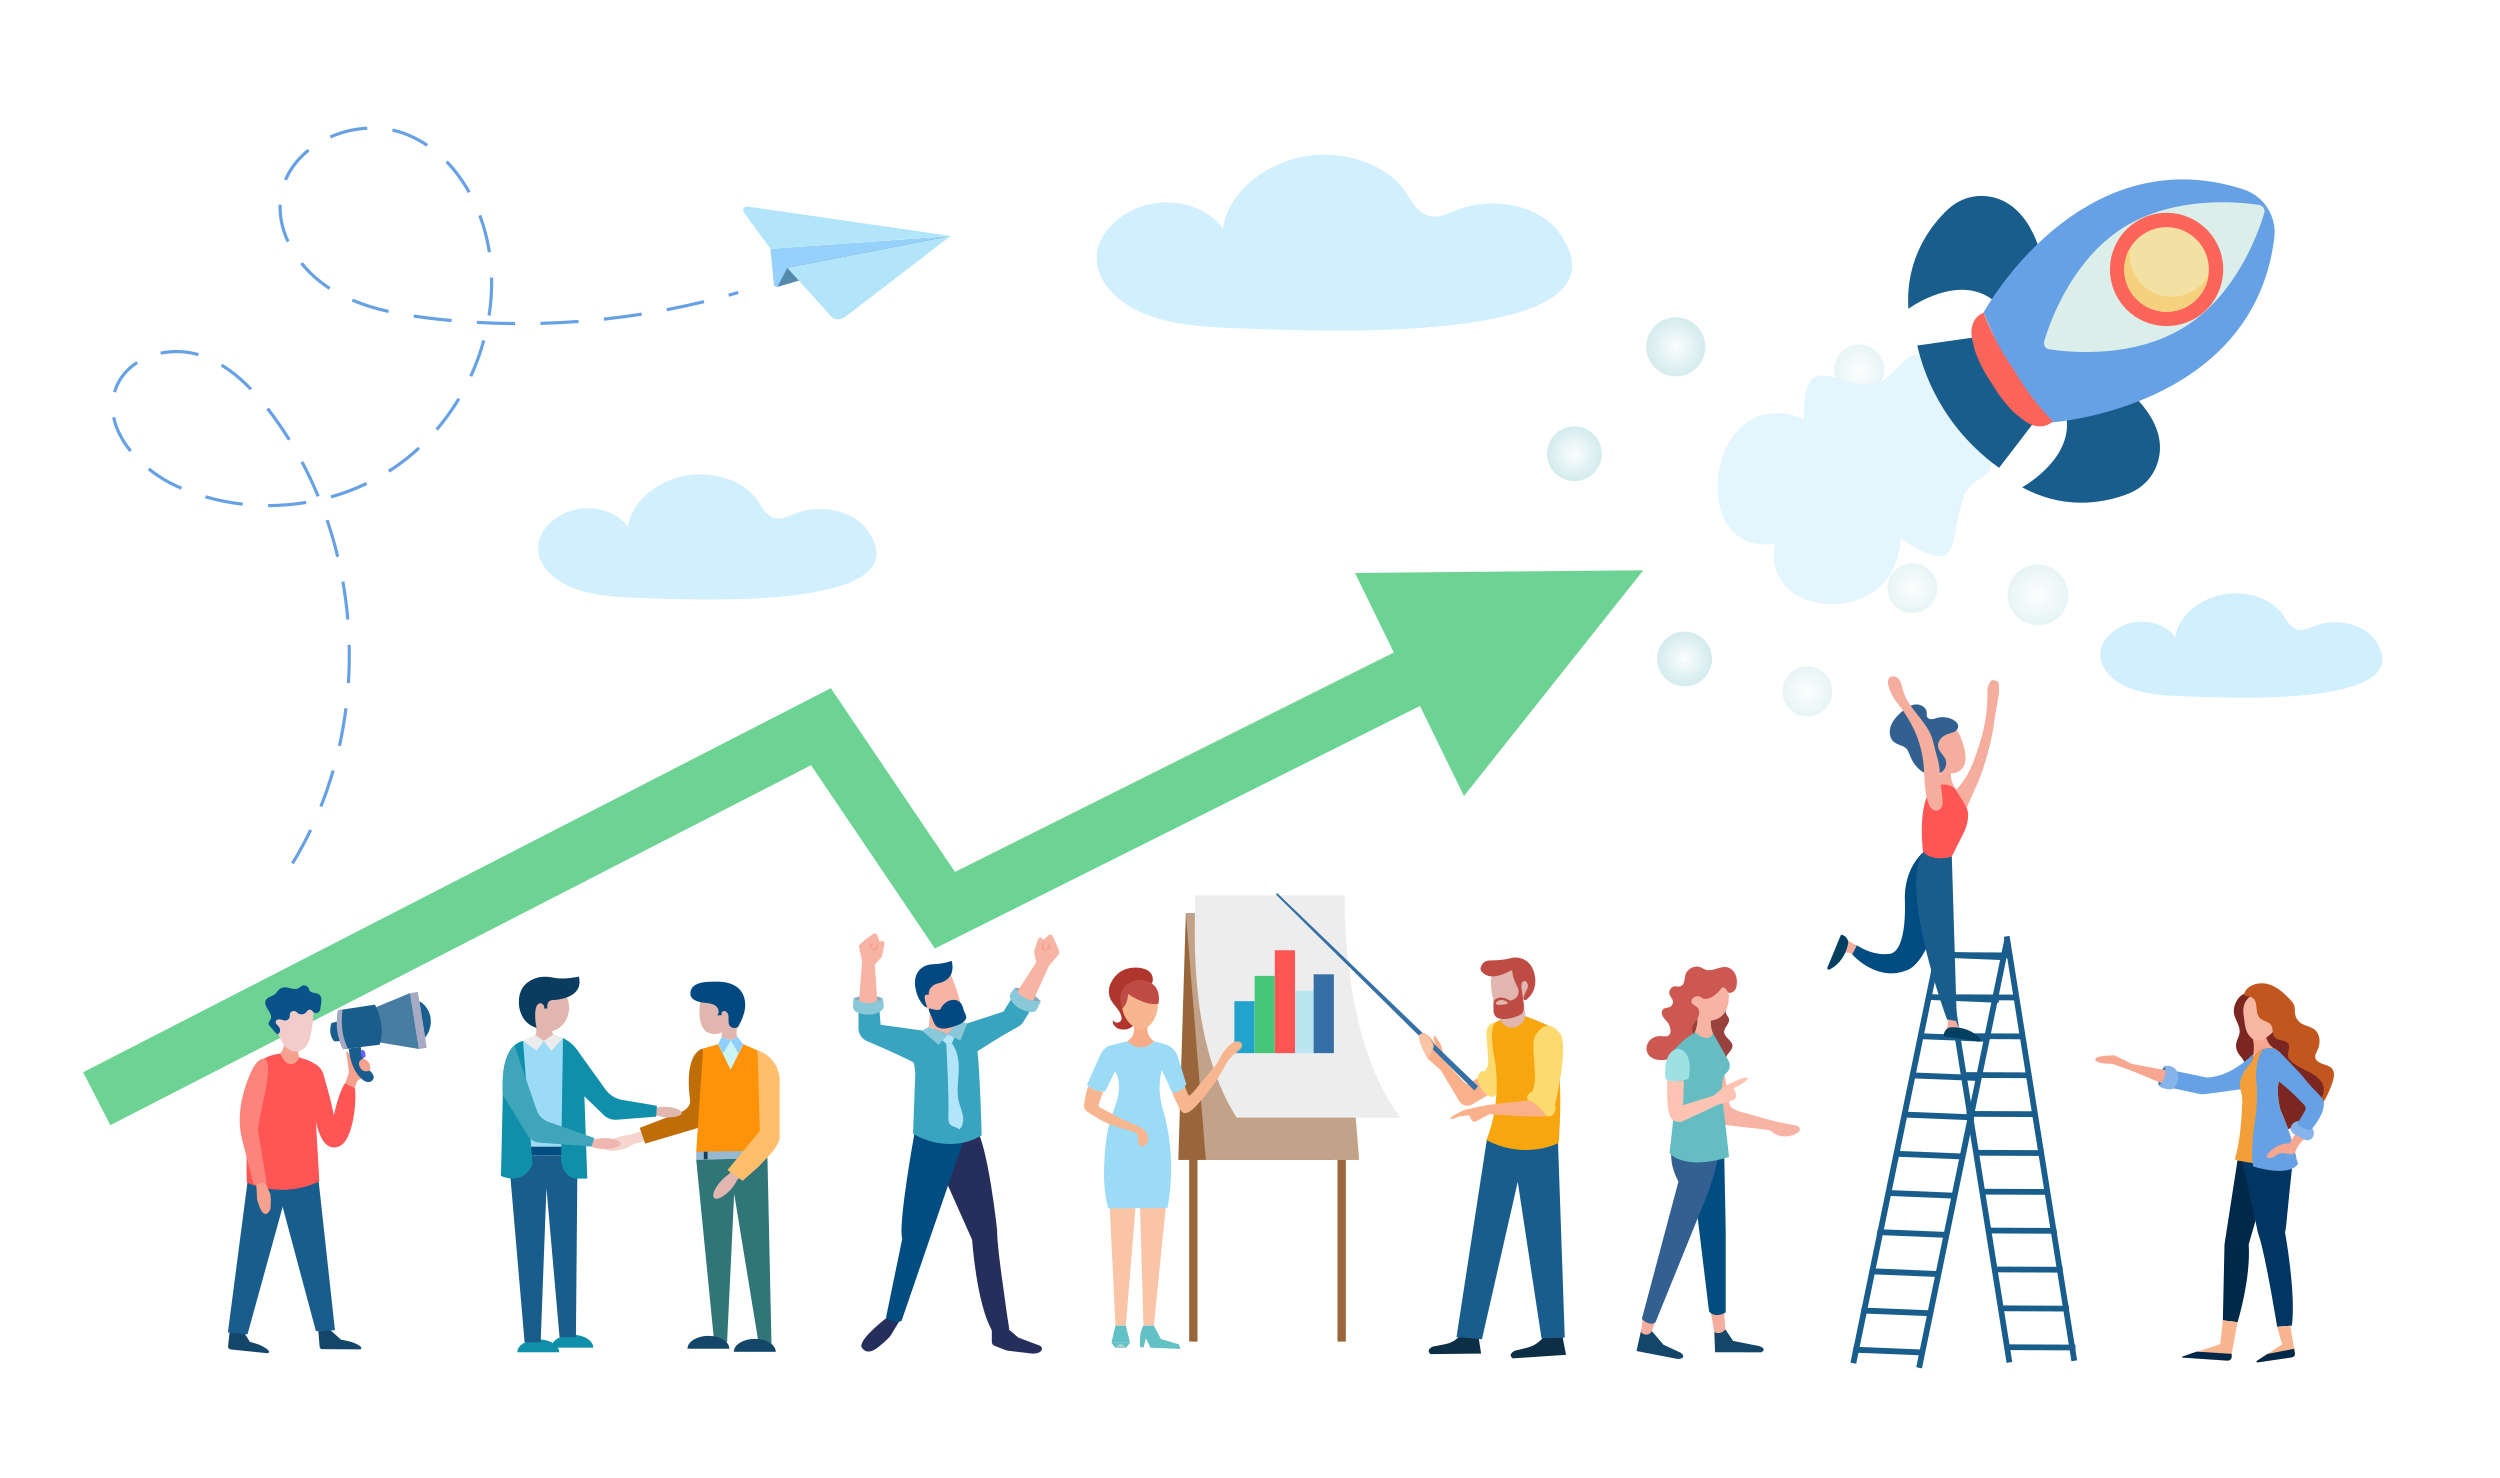 <?xml version="1.0" encoding="UTF-8"?>
<svg width="3000px" height="1774px" viewBox="0 0 3000 1774" version="1.1" xmlns="http://www.w3.org/2000/svg" xmlns:xlink="http://www.w3.org/1999/xlink">
    <rect x="0" y="0" width="3000" height="1774" fill="#808080" stroke="none"/>
    <title>shutterstock_1541574860</title>
    <defs>
        <path d="M33.02,66.122 C17.04,66.122 2.98,54.507 0.41,38.224 C0.14,36.534 0.01,34.856 -2.27373675e-13,33.197 L-2.27373675e-13,32.848 C0.08,16.939 11.67,2.977 27.9,0.411 C29.64,0.134 31.38,0 33.1,0 C49.08,0 63.13,11.615 65.71,27.899 C65.98,29.588 66.11,31.267 66.12,32.927 L66.12,33.272 C66.04,49.182 54.45,63.146 38.22,65.711 C36.47,65.988 34.73,66.122 33.02,66.122" id="path-1"></path>
        <radialGradient cx="50%" cy="50%" fx="50%" fy="50%" r="49.994%" gradientTransform="translate(0.5,0.5),scale(1,1),rotate(81.013),translate(-0.5,-0.5)" id="radialGradient-3">
            <stop stop-color="#FBFDFD" offset="0%"></stop>
            <stop stop-color="#D3EBED" offset="100%"></stop>
        </radialGradient>
        <path d="M33.05,66.19 C17.06,66.19 2.99,54.564 0.41,38.263 C0.13,36.5 -2.27373675e-13,34.748 -2.27373675e-13,33.018 C0.02,17.036 11.64,2.986 27.93,0.411 C29.68,0.135 31.42,0.001 33.13,0 C47.98,-0.001 61.17,10.017 65.05,24.492 C65.07,24.583 65.1,24.673 65.12,24.764 C65.3,25.46 65.46,26.167 65.6,26.883 C65.66,27.229 65.72,27.577 65.78,27.927 C66.05,29.645 66.18,31.353 66.19,33.04 L66.19,33.229 C66.14,49.187 54.53,63.207 38.26,65.779 C36.51,66.056 34.77,66.19 33.05,66.19" id="path-4"></path>
        <radialGradient cx="49.992%" cy="50%" fx="49.992%" fy="50%" r="49.993%" id="radialGradient-6">
            <stop stop-color="#FBFDFD" offset="0%"></stop>
            <stop stop-color="#D3EBED" offset="100%"></stop>
        </radialGradient>
        <path d="M35.72,71.385 L35.59,71.385 C18.36,71.358 3.22,58.827 0.44,41.266 C0.14,39.365 0,37.475 0,35.61 C0.02,18.373 12.55,3.22 30.12,0.442 C31.94,0.154 33.76,0.009 35.55,2.27373675e-13 L35.91,2.27373675e-13 C53.09,0.084 68.17,12.597 70.94,30.119 C71.24,32.02 71.39,33.91 71.38,35.775 C71.36,53.011 58.83,68.164 41.27,70.942 C39.4,71.236 37.54,71.381 35.72,71.385" id="path-7"></path>
        <radialGradient cx="50%" cy="49.999%" fx="50%" fy="49.999%" r="49.996%" gradientTransform="translate(0.5,0.5),scale(1,1),rotate(81.013),translate(-0.5,-0.5)" id="radialGradient-9">
            <stop stop-color="#FBFDFD" offset="0%"></stop>
            <stop stop-color="#D3EBED" offset="100%"></stop>
        </radialGradient>
        <path d="M29.992,0 C44.422,0.029 57.102,10.525 59.432,25.232 C59.672,26.75 59.792,28.257 59.802,29.747 L59.802,30.126 C59.712,44.501 49.232,57.114 34.562,59.433 C33.012,59.679 31.462,59.801 29.932,59.804 L29.802,59.804 C15.372,59.777 2.692,49.28 0.372,34.571 C-2.208,18.261 8.922,2.95 25.232,0.371 C26.782,0.125 28.332,0.003 29.862,0 L29.992,0 Z" id="path-10"></path>
        <radialGradient cx="50.009%" cy="50%" fx="50.009%" fy="50%" r="49.993%" gradientTransform="translate(0.5,0.5),scale(1,1),rotate(81.013),translate(-0.5,-0.5)" id="radialGradient-12">
            <stop stop-color="#FDFEFE" offset="0%"></stop>
            <stop stop-color="#E6F4F5" offset="100%"></stop>
        </radialGradient>
        <path d="M36.73,73.261 L36.45,73.261 C18.8,73.195 3.3,60.345 0.45,42.349 C0.15,40.398 0,38.459 0,36.544 C0.02,18.855 12.88,3.306 30.91,0.455 C32.85,0.149 34.77,0 36.68,0 C54.38,0 69.95,12.868 72.81,30.911 C73.11,32.862 73.26,34.801 73.26,36.716 C73.24,54.405 60.38,69.956 42.35,72.807 C40.46,73.105 38.58,73.254 36.73,73.261" id="path-13"></path>
        <radialGradient cx="50%" cy="50.001%" fx="50%" fy="50.001%" r="49.993%" gradientTransform="translate(0.5,0.5),scale(1,1),rotate(81.013),translate(-0.5,-0.5)" id="radialGradient-15">
            <stop stop-color="#FDFEFE" offset="0%"></stop>
            <stop stop-color="#E6F4F5" offset="100%"></stop>
        </radialGradient>
        <path d="M30.34,60.378 L29.96,60.378 C15.44,60.285 2.71,49.707 0.37,34.903 C0.12,33.332 0,31.77 0,30.228 L0,30.082 C0.03,15.519 10.63,2.722 25.47,0.375 C27.07,0.122 28.66,0 30.22,0 C44.82,0 57.65,10.606 60,25.475 C60.24,27.015 60.37,28.546 60.37,30.058 L60.37,30.388 C60.3,44.913 49.72,57.661 34.9,60.004 C33.37,60.246 31.85,60.368 30.34,60.378" id="path-16"></path>
        <radialGradient cx="50.008%" cy="50%" fx="50.008%" fy="50%" r="50%" gradientTransform="translate(0.5,0.5),scale(1,1),rotate(81.013),translate(-0.5,-0.5)" id="radialGradient-18">
            <stop stop-color="#FDFEFE" offset="0%"></stop>
            <stop stop-color="#E6F4F5" offset="100%"></stop>
        </radialGradient>
        <path d="M30.15,60.378 C15.56,60.378 2.72,49.773 0.37,34.902 C0.35,34.742 0.32,34.581 0.3,34.42 C0.1,33.012 0,31.612 0,30.227 L0,30.082 C0.03,15.518 10.63,2.722 25.47,0.374 C26.3,0.243 27.13,0.147 27.95,0.085 C28.71,0.028 29.47,-2.27373675e-13 30.22,-2.27373675e-13 C44.82,-2.27373675e-13 57.65,10.604 60,25.475 C60.26,27.083 60.38,28.681 60.38,30.258 C60.36,44.837 49.76,57.653 34.9,60.003 C33.31,60.255 31.72,60.378 30.15,60.378" id="path-19"></path>
        <radialGradient cx="50%" cy="49.998%" fx="50%" fy="49.998%" r="49.993%" gradientTransform="translate(0.5,0.5),scale(1,1),rotate(81.013),translate(-0.5,-0.5)" id="radialGradient-21">
            <stop stop-color="#FDFEFE" offset="0%"></stop>
            <stop stop-color="#E6F4F5" offset="100%"></stop>
        </radialGradient>
    </defs>
    <g id="Page-1" stroke="none" stroke-width="1" fill="none" fill-rule="evenodd">
        <g id="shutterstock_1541574860">
            <polygon id="Fill-1" fill="#FFFFFF" points="0 1773.81 3000 1773.81 3000 0 0 0"></polygon>
            <path d="M1485.23,393.927 L1485.23,393.927 C1446.76,392.686 1407.33,390.198 1373.82,376.764 C1340.31,363.331 1313.68,336.494 1316.13,305.936 C1318.34,278.332 1346.19,251.889 1380.52,244.808 C1414.85,237.727 1452.48,250.662 1467.52,274.709 C1472.22,235.201 1512.74,198.121 1561.96,188.287 C1611.18,178.454 1664.85,196.717 1687.05,230.852 C1695.03,243.129 1702.69,259.137 1720.57,259.855 C1730.52,260.256 1739.85,255.381 1749.06,251.767 C1792.04,234.915 1847.51,246.89 1870.13,277.904 C1973.45,419.567 1559.37,396.316 1485.23,393.927" id="Fill-2" fill="#D1EFFC"></path>
            <path d="M766.084,717.462 L766.082,717.462 C738.698,716.58 710.633,714.809 686.78,705.246 C662.927,695.684 643.972,676.581 645.713,654.829 C647.287,635.18 667.115,616.357 691.55,611.317 C715.986,606.276 742.773,615.484 753.475,632.601 C756.822,604.479 785.668,578.084 820.704,571.084 C855.74,564.085 893.943,577.085 909.742,601.383 C915.424,610.122 920.877,621.517 933.6,622.028 C940.688,622.313 947.326,618.843 953.886,616.271 C984.48,604.275 1023.96,612.799 1040.06,634.875 C1113.6,735.714 818.858,719.164 766.084,717.462" id="Fill-3" fill="#D1EFFC"></path>
            <path d="M2620.69,835.58 L2620.68,835.58 C2597.86,834.844 2574.46,833.368 2554.58,825.396 C2534.7,817.426 2518.9,801.502 2520.35,783.37 C2521.66,766.991 2538.19,751.3 2558.56,747.099 C2578.92,742.897 2601.25,750.572 2610.17,764.841 C2612.97,741.399 2637.01,719.396 2666.22,713.562 C2695.42,707.728 2727.27,718.564 2740.44,738.818 C2745.17,746.103 2749.72,755.601 2760.32,756.028 C2766.23,756.265 2771.77,753.373 2777.23,751.229 C2802.74,741.229 2835.65,748.334 2849.07,766.737 C2910.37,850.794 2664.68,836.998 2620.69,835.58" id="Fill-4" fill="#D1EFFC"></path>
            <path d="M874.874,356.071 L873.849,352.395 C877.702,351.319 881.548,350.217 885.383,349.093 L886.459,352.752 C882.604,353.883 878.743,354.99 874.874,356.071 Z M470.606,157.966 L471.403,154.238 C477.505,155.54 483.444,157.358 489.055,159.639 C497.634,163.125 505.929,167.556 513.724,172.803 L511.595,175.967 C504.019,170.869 495.953,166.565 487.619,163.174 C482.214,160.976 476.49,159.225 470.606,157.966 Z M561.342,231.68 C553.735,217.996 544.739,205.758 534.604,195.306 L537.342,192.648 C547.711,203.344 556.908,215.852 564.676,229.825 L561.342,231.68 Z M800.477,373.57 L799.758,369.825 C814.654,366.965 829.669,363.696 844.388,360.104 L845.292,363.812 C830.511,367.415 815.433,370.7 800.477,373.57 Z M397.14,166.151 L395.601,162.66 C409.694,156.444 425.241,152.725 440.562,151.905 L440.767,155.715 C425.901,156.511 410.814,160.119 397.14,166.151 Z M585.404,302.97 C583.083,287.916 579.241,273.163 573.98,259.123 L577.551,257.785 C582.903,272.069 586.813,287.075 589.172,302.389 L585.404,302.97 Z M724.89,384.88 L724.482,381.088 C739.559,379.461 754.793,377.436 769.759,375.07 L770.355,378.838 C755.327,381.214 740.032,383.247 724.89,384.88 Z M340.834,215.214 C341.77,213.006 342.815,210.807 343.938,208.681 C349.891,197.4 358.364,187.296 369.121,178.647 L371.512,181.62 C361.162,189.941 353.02,199.645 347.311,210.461 C346.238,212.494 345.241,214.594 344.344,216.705 L340.834,215.214 Z M648.633,389.961 L648.535,386.148 C663.697,385.762 679.046,384.992 694.155,383.86 L694.439,387.662 C679.269,388.8 663.856,389.574 648.633,389.961 Z M585.012,378.381 C587.345,363.3 588.352,348.065 588.006,333.102 L591.819,333.013 C592.17,348.202 591.148,363.661 588.781,378.963 L585.012,378.381 Z M572.215,388.768 L572.43,384.96 C587.558,385.819 602.918,386.313 618.084,386.424 L618.056,390.238 C602.828,390.128 587.403,389.632 572.215,388.768 Z M343.892,290.753 C337.002,275.818 333.754,260.607 334.236,245.544 L338.048,245.665 C337.586,260.132 340.718,274.765 347.354,289.156 L343.892,290.753 Z M496.147,381.204 L496.71,377.432 C502.717,378.325 508.731,379.118 514.723,379.843 C523.738,380.931 532.937,381.902 542.063,382.728 L541.718,386.526 C532.555,385.698 523.318,384.723 514.267,383.629 C508.238,382.901 502.189,382.103 496.147,381.204 Z M422.037,361.955 L423.517,358.44 C436.463,363.899 450.63,368.319 466.833,371.953 L465.998,375.674 C449.572,371.992 435.19,367.503 422.037,361.955 Z M394.714,347.737 L392.684,346.42 C380.528,338.434 369.313,328.25 360.251,316.972 L363.227,314.582 C372.04,325.554 382.951,335.463 394.778,343.234 L396.766,344.519 L394.714,347.737 Z M563.174,450.674 C569.51,436.893 574.733,422.536 578.696,407.999 L582.375,409.002 C578.357,423.741 573.063,438.297 566.638,452.267 L563.174,450.674 Z M525.404,516.795 L522.506,514.313 C532.279,502.9 541.201,490.501 549.028,477.462 L552.298,479.423 C544.363,492.646 535.313,505.22 525.404,516.795 Z M299.79,468.374 C288.197,456.327 276.772,446.968 264.862,439.759 L266.836,436.496 C279.035,443.878 290.713,453.439 302.537,465.73 L299.79,468.374 Z M467.636,567.058 L465.592,563.835 C468.738,561.841 471.837,559.776 474.891,557.642 C484.152,551.163 493.113,543.93 501.523,536.141 L504.114,538.94 C495.578,546.846 486.481,554.189 477.078,560.768 C473.995,562.923 470.818,565.039 467.636,567.058 Z M193.19,425.681 L192.419,421.947 C207.481,418.835 223.645,419.428 237.928,423.614 L238.643,423.825 L237.541,427.477 L236.855,427.275 C223.161,423.261 207.653,422.696 193.19,425.681 Z M345.524,528.772 C338.669,517.729 331.279,506.919 323.563,496.638 C322.239,494.873 320.896,493.116 319.538,491.364 L322.55,489.024 C323.922,490.791 325.276,492.567 326.613,494.347 C334.398,504.717 341.852,515.623 348.765,526.759 L345.524,528.772 Z M397.652,598.129 L396.617,594.458 C411.284,590.322 425.579,584.946 439.104,578.481 L440.75,581.924 C427.027,588.482 412.529,593.934 397.652,598.129 Z M380.062,596.338 C374.256,582.259 367.732,568.387 360.671,555.104 L364.039,553.314 C371.158,566.705 377.734,580.692 383.588,594.885 L380.062,596.338 Z M135.637,470.076 C136.367,467.548 137.271,465.018 138.323,462.553 C138.983,461.012 139.697,459.515 140.468,458.056 C145.671,448.193 153.446,439.91 163.576,433.439 L165.628,436.654 C156.063,442.764 148.733,450.563 143.841,459.836 C143.12,461.203 142.449,462.61 141.832,464.054 C140.841,466.374 139.99,468.757 139.303,471.135 L135.637,470.076 Z M321.792,608.6 L321.791,604.787 C336.901,604.782 352.129,603.527 367.051,601.053 L367.676,604.816 C352.547,607.324 337.111,608.598 321.792,608.6 Z M403.398,668.583 C399.857,653.8 395.602,639.064 390.747,624.788 L394.36,623.561 C399.252,637.947 403.54,652.796 407.107,667.693 L403.398,668.583 Z M155.308,542.479 C144.37,529.034 137.388,515.127 134.554,501.151 L138.293,500.395 C140.964,513.571 147.871,527.292 158.267,540.073 L155.308,542.479 Z M245.959,597.961 L247.021,594.297 C261.415,598.472 276.395,601.441 291.546,603.122 L291.124,606.914 C275.759,605.208 260.563,602.196 245.959,597.961 Z M202.975,581.075 C193.96,576.317 185.314,570.627 177.279,564.166 L179.669,561.194 C189.612,569.187 200.592,576.028 211.843,581.204 C214.051,582.22 216.27,583.204 218.505,584.154 L217.014,587.664 C214.745,586.7 212.488,585.7 210.248,584.669 C207.815,583.549 205.388,582.349 202.975,581.075 Z M415.449,743.559 C414.173,728.443 412.197,713.233 409.573,698.348 L413.331,697.686 C415.972,712.684 417.963,728.009 419.249,743.239 L415.449,743.559 Z M416.172,819.491 C417.161,804.405 417.474,789.068 417.102,773.911 L420.917,773.818 C421.289,789.09 420.975,804.541 419.979,819.74 L416.172,819.491 Z M405.469,894.658 C408.736,879.936 411.36,864.828 413.272,849.75 L417.054,850.23 C415.13,865.423 412.486,880.649 409.193,895.486 L405.469,894.658 Z M383.205,967.219 C388.768,953.232 393.73,938.727 397.956,924.104 L401.622,925.163 C397.361,939.904 392.357,954.527 386.75,968.626 L383.205,967.219 Z M352.606,1037.12 L349.351,1035.13 C354.083,1027.37 358.648,1019.34 362.917,1011.25 C365.726,1005.93 368.461,1000.49 371.047,995.062 L374.49,996.703 C371.881,1002.17 369.123,1007.67 366.291,1013.03 C361.985,1021.19 357.381,1029.29 352.606,1037.12 L352.606,1037.12 Z" id="Fill-5" fill="#66A0E5"></path>
            <path d="M1140.75,283.164 L924.497,298.521 L928.616,340.918 C928.476,343.145 930.728,344.825 932.985,344.177 L1140.75,283.164" id="Fill-6" fill="#95D1FA"></path>
            <polyline id="Fill-7" fill="#568AAD" points="1140.75 283.164 944.657 321.349 932.985 344.177 1140.75 283.164"></polyline>
            <path d="M1140.75,283.164 L1014.58,380.004 C1010.66,383.016 1002.14,384.746 998.784,381.166 L944.657,321.349 L1140.75,283.164" id="Fill-8" fill="#B2E5FA"></path>
            <path d="M1140.75,283.164 L897.323,247.842 C893.469,247.283 890.542,251.045 892.253,254.36 L924.497,298.521 L1140.75,283.164" id="Fill-9" fill="#B2E5FA"></path>
            <path d="M1922.361,544.733 L1922.361,544.388 C1922.35,542.728 1922.22,541.049 1921.95,539.36 C1919.37,523.076 1905.32,511.461 1889.34,511.461 C1887.62,511.461 1885.88,511.595 1884.14,511.872 C1867.91,514.438 1856.32,528.4 1856.239,544.309 L1856.239,544.658 C1856.15,528.605 1867.79,514.456 1884.14,511.872 C1885.88,511.595 1887.62,511.461 1889.34,511.461 C1905.32,511.461 1919.37,523.076 1921.95,539.36 C1922.23,541.166 1922.37,542.962 1922.361,544.733" id="Fill-10" fill="#D3EBED"></path>
            <g id="Group-13" transform="translate(1856.24, 511.461)">
                <mask id="mask-2" fill="white">
                    <use xlink:href="#path-1"></use>
                </mask>
                <g id="Clip-12"></g>
                <path d="M33.02,66.122 C17.04,66.122 2.98,54.507 0.41,38.224 C0.14,36.534 0.01,34.856 -2.27373675e-13,33.197 L-2.27373675e-13,32.848 C0.08,16.939 11.67,2.977 27.9,0.411 C29.64,0.134 31.38,0 33.1,0 C49.08,0 63.13,11.615 65.71,27.899 C65.98,29.588 66.11,31.267 66.12,32.927 L66.12,33.272 C66.04,49.182 54.45,63.146 38.22,65.711 C36.47,65.988 34.73,66.122 33.02,66.122" id="Fill-11" fill="url(#radialGradient-3)" mask="url(#mask-2)"></path>
            </g>
            <path d="M2021.46,823.849 C2005.47,823.849 1991.4,812.223 1988.82,795.921 C1988.54,794.159 1988.41,792.406 1988.41,790.676 C1988.41,792.406 1988.54,794.158 1988.82,795.921 C1991.4,812.222 2005.47,823.848 2021.46,823.848 C2023.18,823.848 2024.92,823.714 2026.67,823.437 C2042.94,820.865 2054.55,806.845 2054.6,790.887 L2054.6,790.698 C2054.65,806.735 2043.01,820.856 2026.67,823.438 C2024.92,823.714 2023.18,823.849 2021.46,823.849 M2053.53,782.422 C2053.51,782.331 2053.48,782.241 2053.46,782.15 C2053.48,782.241 2053.51,782.331 2053.53,782.422" id="Fill-14" fill="#D3EBED"></path>
            <g id="Group-17" transform="translate(1988.41, 757.658)">
                <mask id="mask-5" fill="white">
                    <use xlink:href="#path-4"></use>
                </mask>
                <g id="Clip-16"></g>
                <path d="M33.05,66.19 C17.06,66.19 2.99,54.564 0.41,38.263 C0.13,36.5 -2.27373675e-13,34.748 -2.27373675e-13,33.018 C0.02,17.036 11.64,2.986 27.93,0.411 C29.68,0.135 31.42,0.001 33.13,0 C47.98,-0.001 61.17,10.017 65.05,24.492 C65.07,24.583 65.1,24.673 65.12,24.764 C65.3,25.46 65.46,26.167 65.6,26.883 C65.66,27.229 65.72,27.577 65.78,27.927 C66.05,29.645 66.18,31.353 66.19,33.04 L66.19,33.229 C66.14,49.187 54.53,63.207 38.26,65.779 C36.51,66.056 34.77,66.19 33.05,66.19" id="Fill-15" fill="url(#radialGradient-6)" mask="url(#mask-5)"></path>
            </g>
            <path d="M2010.92,451.906 C2010.9,451.906 2010.88,451.906 2010.86,451.906 L2010.99,451.906 C2010.96,451.906 2010.94,451.906 2010.92,451.906 M2046.65,416.296 C2046.66,414.431 2046.51,412.541 2046.21,410.64 C2043.44,393.118 2028.36,380.605 2011.18,380.521 L2010.82,380.521 C2009.03,380.53 2007.21,380.675 2005.39,380.963 C1987.82,383.741 1975.29,398.894 1975.27,416.131 C1975.29,398.894 1987.82,383.741 2005.39,380.963 C2007.27,380.665 2009.15,380.52 2011,380.52 C2028.26,380.52 2043.43,393.059 2046.21,410.64 C2046.51,412.541 2046.66,414.431 2046.65,416.296" id="Fill-18" fill="#D3EBED"></path>
            <g id="Group-21" transform="translate(1975.27, 380.521)">
                <mask id="mask-8" fill="white">
                    <use xlink:href="#path-7"></use>
                </mask>
                <g id="Clip-20"></g>
                <path d="M35.72,71.385 L35.59,71.385 C18.36,71.358 3.22,58.827 0.44,41.266 C0.14,39.365 0,37.475 0,35.61 C0.02,18.373 12.55,3.22 30.12,0.442 C31.94,0.154 33.76,0.009 35.55,2.27373675e-13 L35.91,2.27373675e-13 C53.09,0.084 68.17,12.597 70.94,30.119 C71.24,32.02 71.39,33.91 71.38,35.775 C71.36,53.011 58.83,68.164 41.27,70.942 C39.4,71.236 37.54,71.381 35.72,71.385" id="Fill-19" fill="url(#radialGradient-9)" mask="url(#mask-8)"></path>
            </g>
            <path d="M2294.82,735.643 C2280.36,735.643 2267.65,725.139 2265.33,710.41 C2267.65,725.119 2280.33,735.616 2294.76,735.643 L2294.89,735.643 C2294.86,735.643 2294.84,735.643 2294.82,735.643 M2265.33,710.41 C2262.75,694.1 2273.88,678.789 2290.19,676.21 C2291.77,675.96 2293.34,675.839 2294.89,675.839 C2294.91,675.839 2294.93,675.839 2294.95,675.839 L2294.82,675.839 C2293.29,675.842 2291.74,675.964 2290.19,676.21 C2273.88,678.789 2262.75,694.1 2265.33,710.41 M2324.76,705.965 L2324.76,705.586 C2324.76,705.713 2324.76,705.839 2324.76,705.965" id="Fill-22" fill="#E6F4F5"></path>
            <g id="Group-25" transform="translate(2264.958, 675.839)">
                <mask id="mask-11" fill="white">
                    <use xlink:href="#path-10"></use>
                </mask>
                <g id="Clip-24"></g>
                <polygon id="Fill-23" fill="url(#radialGradient-12)" mask="url(#mask-11)" points="-0.008 59.804 59.802 59.804 59.802 0 -0.008 0"></polygon>
            </g>
            <path d="M2445.48,750.532 C2445.43,750.532 2445.38,750.531 2445.34,750.531 L2445.62,750.531 C2445.57,750.531 2445.52,750.532 2445.48,750.532" id="Fill-26" fill="#E6F4F5"></path>
            <g id="Group-29" transform="translate(2408.89, 677.27)">
                <mask id="mask-14" fill="white">
                    <use xlink:href="#path-13"></use>
                </mask>
                <g id="Clip-28"></g>
                <path d="M36.73,73.261 L36.45,73.261 C18.8,73.195 3.3,60.345 0.45,42.349 C0.15,40.398 0,38.459 0,36.544 C0.02,18.855 12.88,3.306 30.91,0.455 C32.85,0.149 34.77,0 36.68,0 C54.38,0 69.95,12.868 72.81,30.911 C73.11,32.862 73.26,34.801 73.26,36.716 C73.24,54.405 60.38,69.956 42.35,72.807 C40.46,73.105 38.58,73.254 36.73,73.261" id="Fill-27" fill="url(#radialGradient-15)" mask="url(#mask-14)"></path>
            </g>
            <path d="M2168.85,859.885 C2168.78,859.885 2168.72,859.885 2168.66,859.884 L2169.04,859.884 C2168.98,859.885 2168.91,859.885 2168.85,859.885 M2199.071,829.894 L2199.071,829.564 C2199.071,828.052 2198.94,826.521 2198.7,824.981 C2196.35,810.112 2183.52,799.506 2168.92,799.506 C2167.36,799.506 2165.77,799.628 2164.17,799.881 C2149.33,802.228 2138.73,815.025 2138.7,829.588 L2138.7,829.734 C2138.66,815.11 2149.28,802.235 2164.17,799.881 C2165.77,799.628 2167.36,799.506 2168.92,799.506 C2183.52,799.506 2196.35,810.112 2198.7,824.981 C2198.96,826.632 2199.08,828.275 2199.071,829.894" id="Fill-30" fill="#E6F4F5"></path>
            <g id="Group-33" transform="translate(2138.7, 799.506)">
                <mask id="mask-17" fill="white">
                    <use xlink:href="#path-16"></use>
                </mask>
                <g id="Clip-32"></g>
                <path d="M30.34,60.378 L29.96,60.378 C15.44,60.285 2.71,49.707 0.37,34.903 C0.12,33.332 0,31.77 0,30.228 L0,30.082 C0.03,15.519 10.63,2.722 25.47,0.375 C27.07,0.122 28.66,0 30.22,0 C44.82,0 57.65,10.606 60,25.475 C60.24,27.015 60.37,28.546 60.37,30.058 L60.37,30.388 C60.3,44.913 49.72,57.661 34.9,60.004 C33.37,60.246 31.85,60.368 30.34,60.378" id="Fill-31" fill="url(#radialGradient-18)" mask="url(#mask-17)"></path>
            </g>
            <path d="M2231.02,473.632 C2216.43,473.632 2203.59,463.026 2201.24,448.155 C2203.59,463.026 2216.43,473.631 2231.02,473.631 C2232.59,473.631 2234.18,473.508 2235.77,473.256 C2250.63,470.906 2261.23,458.09 2261.25,443.511 C2261.23,458.09 2250.63,470.907 2235.77,473.257 C2234.18,473.509 2232.59,473.632 2231.02,473.632 M2201.17,447.673 C2200.96,446.216 2200.87,444.766 2200.87,443.335 L2200.87,443.48 C2200.87,444.865 2200.97,446.265 2201.17,447.673 M2226.34,413.627 L2226.34,413.627 C2227.17,413.496 2228,413.4 2228.82,413.338 C2228,413.4 2227.17,413.496 2226.34,413.627" id="Fill-34" fill="#E6F4F5"></path>
            <g id="Group-37" transform="translate(2200.87, 413.253)">
                <mask id="mask-20" fill="white">
                    <use xlink:href="#path-19"></use>
                </mask>
                <g id="Clip-36"></g>
                <path d="M30.15,60.378 C15.56,60.378 2.72,49.773 0.37,34.902 C0.35,34.742 0.32,34.581 0.3,34.42 C0.1,33.012 0,31.612 0,30.227 L0,30.082 C0.03,15.518 10.63,2.722 25.47,0.374 C26.3,0.243 27.13,0.147 27.95,0.085 C28.71,0.028 29.47,-2.27373675e-13 30.22,-2.27373675e-13 C44.82,-2.27373675e-13 57.65,10.604 60,25.475 C60.26,27.083 60.38,28.681 60.38,30.258 C60.36,44.837 49.76,57.653 34.9,60.003 C33.31,60.255 31.72,60.378 30.15,60.378" id="Fill-35" fill="url(#radialGradient-21)" mask="url(#mask-20)"></path>
            </g>
            <polyline id="Fill-38" fill="#ECE8E6" points="2361.64 533.392 2361.61 533.384 2361.64 533.392"></polyline>
            <path d="M2408.83,379.278 C2406.31,375.34 2403.64,371.84 2400.87,368.752 C2361.18,324.164 2300.32,363.464 2291.27,369.74 C2290.5,370.256 2290.09,370.559 2290.09,370.559 C2286.08,309.537 2317.72,269.826 2337.6,251.136 C2350.22,239.269 2367.36,233.323 2385.28,235.603 C2440.64,242.64 2452.14,318.253 2452.14,318.253 C2408.45,357.285 2408.83,379.278 2408.83,379.278" id="Fill-39" fill="#195D8C"></path>
            <path d="M2589.1,555.453 C2583.6,572.636 2570.96,585.677 2554.86,592.083 C2530.42,601.842 2483.57,613.293 2432.11,587.597 C2430.28,586.701 2428.43,585.732 2426.55,584.725 C2426.55,584.725 2503.36,542.925 2473.48,481.753 C2472.14,478.991 2470.61,476.212 2468.81,473.402 C2468.81,473.402 2488.58,483.026 2542.43,459.924 C2542.43,459.924 2606.09,502.266 2589.1,555.453" id="Fill-40" fill="#195D8C"></path>
            <path d="M2692.01,227.215 C2495.2,163.636 2380.26,375.034 2380.26,375.034 C2384.07,383.92 2387.88,392.806 2391.69,401.692 C2404.19,430.827 2417.51,460.36 2438.49,484.127 L2461.31,506.944 C2461.31,506.944 2703.66,490.77 2729.17,285.525 C2732.38,259.738 2716.74,235.203 2692.01,227.215" id="Fill-41" fill="#66A0E5"></path>
            <path d="M2622.6,391.719 C2561.38,430.543 2484.18,423.018 2459.06,419.199 C2454.55,418.515 2451.68,413.984 2452.98,409.617 C2460.24,385.265 2486.34,312.222 2547.56,273.397 C2608.71,234.611 2685.83,242.084 2711.02,245.906 C2715.59,246.598 2718.47,251.144 2717.15,255.57 C2709.87,279.991 2683.76,352.931 2622.6,391.719" id="Fill-42" fill="#DBEEEA"></path>
            <path d="M2636.43,380.658 C2604.77,400.833 2562.75,391.522 2542.58,359.863 C2522.4,328.201 2531.71,286.181 2563.37,266.007 C2595.03,245.831 2637.05,255.143 2657.23,286.803 C2677.4,318.463 2668.09,360.484 2636.43,380.658" id="Fill-43" fill="#FD655A"></path>
            <path d="M2627.17,366.131 C2603.54,381.193 2572.16,374.241 2557.1,350.604 C2542.04,326.967 2548.99,295.596 2572.63,280.534 C2596.27,265.473 2627.64,272.424 2642.7,296.06 C2657.76,319.697 2650.81,351.069 2627.17,366.131" id="Fill-44" fill="#F3E1A4"></path>
            <path d="M2599.97,374.088 C2609.04,374.084 2618.21,371.652 2626.48,366.566 C2618.21,371.652 2609.04,374.085 2599.97,374.088 M2626.48,366.562 C2626.72,366.42 2626.94,366.277 2627.17,366.131 C2626.94,366.277 2626.72,366.42 2626.48,366.562 M2557.17,350.7 C2557.14,350.669 2557.12,350.636 2557.1,350.604 C2557.08,350.563 2557.05,350.521 2557.02,350.48 C2557.05,350.522 2557.08,350.562 2557.1,350.604 C2557.12,350.636 2557.14,350.669 2557.17,350.7 M2557,350.448 C2556.98,350.412 2556.96,350.375 2556.94,350.339 C2556.96,350.375 2556.98,350.412 2557,350.448 M2556.93,350.323 C2556.9,350.281 2556.87,350.238 2556.85,350.197 C2556.87,350.239 2556.9,350.281 2556.93,350.323 M2556.83,350.172 C2556.81,350.135 2556.79,350.099 2556.76,350.063 C2556.79,350.099 2556.81,350.135 2556.83,350.172 M2556.75,350.041 C2556.72,349.997 2556.7,349.956 2556.67,349.913 C2556.7,349.955 2556.72,349.999 2556.75,350.041 M2556.66,349.899 C2556.64,349.861 2556.62,349.823 2556.59,349.784 C2556.62,349.823 2556.64,349.86 2556.66,349.899 M2556.58,349.759 C2556.52,349.674 2556.47,349.59 2556.42,349.506 C2556.47,349.59 2556.52,349.674 2556.58,349.759 M2556.4,349.471 C2556.38,349.438 2556.36,349.404 2556.34,349.371 C2556.36,349.404 2556.38,349.438 2556.4,349.471 M2556.33,349.344 C2556.3,349.305 2556.28,349.264 2556.26,349.225 C2556.28,349.265 2556.3,349.304 2556.33,349.344 M2556.15,349.052 C2556.13,349.016 2556.11,348.979 2556.09,348.943 C2556.11,348.979 2556.13,349.015 2556.15,349.052" id="Fill-45" fill="#FD7344"></path>
            <path d="M2599.95,374.088 C2599.94,374.088 2599.93,374.088 2599.92,374.088 C2583.38,374.079 2567.19,365.991 2557.48,351.181 C2557.46,351.16 2557.45,351.136 2557.43,351.114 C2557.34,350.976 2557.25,350.84 2557.17,350.7 C2557.14,350.669 2557.12,350.636 2557.1,350.604 C2557.08,350.562 2557.05,350.522 2557.02,350.48 C2557.02,350.47 2557.01,350.458 2557,350.448 C2556.98,350.412 2556.96,350.375 2556.94,350.339 C2556.93,350.333 2556.93,350.329 2556.93,350.323 C2556.9,350.281 2556.87,350.239 2556.85,350.197 C2556.84,350.189 2556.84,350.18 2556.83,350.172 C2556.81,350.135 2556.79,350.099 2556.76,350.063 C2556.76,350.056 2556.75,350.048 2556.75,350.041 C2556.72,349.999 2556.7,349.955 2556.67,349.913 C2556.67,349.909 2556.67,349.903 2556.66,349.899 C2556.64,349.86 2556.62,349.823 2556.59,349.784 C2556.59,349.776 2556.58,349.767 2556.58,349.759 C2556.52,349.674 2556.47,349.59 2556.42,349.506 C2556.42,349.495 2556.41,349.483 2556.4,349.471 C2556.38,349.438 2556.36,349.404 2556.34,349.371 C2556.34,349.361 2556.33,349.353 2556.33,349.344 C2556.3,349.304 2556.28,349.265 2556.26,349.225 C2556.25,349.21 2556.24,349.197 2556.23,349.181 C2556.21,349.155 2556.2,349.129 2556.18,349.103 C2556.17,349.085 2556.16,349.069 2556.15,349.052 C2556.13,349.015 2556.11,348.979 2556.09,348.943 C2556.08,348.923 2556.07,348.906 2556.06,348.886 C2556.04,348.866 2556.03,348.846 2556.02,348.826 C2556.01,348.803 2555.99,348.78 2555.98,348.757 C2555.97,348.744 2555.96,348.731 2555.96,348.717 C2555.93,348.666 2555.9,348.615 2555.87,348.563 C2555.86,348.557 2555.86,348.553 2555.86,348.547 C2555.84,348.516 2555.82,348.485 2555.81,348.454 C2555.8,348.451 2555.8,348.45 2555.8,348.447 C2546.6,332.322 2547.23,313.068 2556.03,297.876 C2554.28,309.556 2556.54,321.888 2563.38,332.631 C2573.06,347.816 2589.46,356.114 2606.23,356.114 C2615.56,356.114 2625,353.543 2633.45,348.158 C2640.55,343.635 2646.11,337.626 2650.05,330.815 C2647.99,344.561 2640.37,357.4 2627.93,365.641 C2627.93,365.642 2627.92,365.645 2627.92,365.646 C2627.88,365.675 2627.83,365.705 2627.79,365.733 C2627.78,365.738 2627.77,365.743 2627.76,365.748 C2627.72,365.774 2627.68,365.802 2627.64,365.828 C2627.63,365.834 2627.62,365.839 2627.62,365.845 C2627.58,365.871 2627.54,365.896 2627.5,365.922 C2627.49,365.929 2627.48,365.935 2627.47,365.941 C2627.43,365.968 2627.39,365.994 2627.34,366.02 C2627.34,366.026 2627.33,366.031 2627.32,366.036 C2627.27,366.068 2627.22,366.099 2627.17,366.131 C2626.94,366.277 2626.72,366.42 2626.48,366.562 C2626.48,366.562 2626.48,366.565 2626.48,366.566 C2618.21,371.652 2609.04,374.084 2599.97,374.088 C2599.96,374.088 2599.96,374.088 2599.95,374.088" id="Fill-46" fill="#F6D17D"></path>
            <path d="M2243.93,620.823 C2237.2,621.888 2230.88,617.293 2229.81,610.559 C2228.75,603.824 2233.34,597.503 2240.08,596.438 C2246.81,595.374 2253.13,599.969 2254.2,606.703 C2255.26,613.437 2250.66,619.759 2243.93,620.823" id="Fill-47" fill="#F3E1A4"></path>
            <path d="M2341.22,622.486 C2334.01,623.626 2327.23,618.704 2326.09,611.489 C2324.95,604.275 2329.88,597.503 2337.09,596.362 C2344.3,595.221 2351.08,600.145 2352.22,607.359 C2353.36,614.573 2348.43,621.346 2341.22,622.486" id="Fill-49" fill="#F3E1A4"></path>
            <path d="M2150.85,592.919 C2141.83,594.345 2133.36,588.189 2131.94,579.169 C2130.51,570.148 2136.67,561.679 2145.69,560.252 C2154.71,558.827 2163.17,564.982 2164.6,574.003 C2166.03,583.024 2159.87,591.492 2150.85,592.919" id="Fill-50" fill="#F3E1A4"></path>
            <path d="M2333.33,461.31 C2294.43,384.142 2281.08,455.478 2247.97,461.342 C2207.6,468.492 2162.36,412.026 2164.89,502.946 C2048.65,453.582 2019.87,670.037 2130.48,652.261 C2108.91,742.041 2275.81,758.512 2280.5,646.309 C2358.18,696.996 2336.88,647.198 2357.09,595.18 C2369.27,563.835 2395.56,584.113 2389.48,536 C2387.29,518.712 2360.95,488.692 2333.33,461.31" id="Fill-64" fill="#E3F5FD"></path>
            <path d="M2379.71,403.305 L2300.69,414.619 C2305.15,433.866 2314.06,462.035 2333,491.905 C2355.28,527.048 2381.67,549.152 2398.9,561.444 C2415.11,540.28 2431.31,519.116 2447.52,497.953 L2379.71,403.305" id="Fill-66" fill="#195D8C"></path>
            <path d="M2463.5,505.657 C2463.5,505.657 2437.45,480.477 2416.62,443.694 C2392.08,409.283 2380.26,375.034 2380.26,375.034 C2358.29,384.838 2367.71,411.305 2367.71,411.305 C2371.75,434.908 2390.36,460.427 2390.36,460.427 C2390.36,460.427 2405.63,488.076 2425.32,501.707 C2425.32,501.707 2445.33,521.424 2463.5,505.657" id="Fill-67" fill="#FD655A"></path>
            <polyline id="Fill-68" fill="#6DD394" points="132.391 1350.22 99.752 1286.69 996.978 825.781 1145.98 1046.31 1677.48 780.557 1709.42 844.443 1121.88 1138.22 973.261 918.265 132.391 1350.22"></polyline>
            <polyline id="Fill-69" fill="#6DD394" points="1756.77 955.248 1625.98 687.542 1798.96 685.934 1971.94 684.327 1756.77 955.248"></polyline>
            <path d="M358.24,1261.11 C358.24,1261.11 357.003,1263.74 359.433,1268.87 C359.433,1268.87 349.46,1290.62 335.588,1264.42 C335.588,1264.42 342.311,1258.95 340.691,1249.5 C340.691,1249.5 346.09,1260.57 358.24,1261.11" id="Fill-71" fill="#F5A18D"></path>
            <path d="M375.498,1224.41 C374.598,1233.09 373.365,1242.86 369.958,1250.97 C365.375,1261.88 352.897,1265.61 343.817,1257.36 C339.912,1253.81 337.348,1249.03 335.297,1244.17 C331.377,1234.88 326.799,1226.01 331.914,1216.13 C333.148,1213.74 334.872,1211.63 336.802,1209.77 C344.066,1202.73 360.961,1196.03 370.333,1202.24 C375.18,1205.45 376.374,1210.34 376.128,1215.85 C376.001,1218.71 375.792,1221.56 375.498,1224.41" id="Fill-72" fill="#F2CCCB"></path>
            <path d="M371.709,1211.54 C369.632,1211.41 368.408,1213.72 366.944,1215.2 C364.607,1217.56 360.548,1217.96 357.792,1216.1 C356.597,1215.3 355.642,1214.13 354.333,1213.53 C351.638,1212.29 348.023,1214.39 347.753,1217.34 C347.686,1218.07 347.791,1218.8 347.748,1219.53 C347.601,1222.02 345.52,1224.25 343.052,1224.57 C340.837,1224.85 338.705,1223.77 336.517,1223.32 C334.329,1222.88 331.502,1223.48 330.896,1225.63 C330.133,1228.33 333.33,1230.27 334.965,1232.54 C336.484,1234.65 336.623,1237.75 335.053,1239.82 C334.5,1240.55 333.631,1241.17 332.732,1241 C332.031,1240.87 331.509,1240.3 331.043,1239.76 C328.507,1236.82 325.972,1233.88 323.437,1230.94 C322.989,1230.42 322.531,1229.88 322.322,1229.23 C321.643,1227.12 323.73,1225.25 324.661,1223.23 C326.397,1219.48 323.994,1215.22 321.705,1211.77 C319.415,1208.33 317.075,1204 318.919,1200.3 C321.056,1196.01 327.209,1195.75 330.645,1192.41 C331.912,1191.18 332.752,1189.57 333.933,1188.26 C335.666,1186.33 338.139,1185.08 340.721,1184.82 C343.784,1184.53 346.792,1185.58 349.792,1186.26 C352.792,1186.95 356.157,1187.22 358.746,1185.55 C359.819,1184.86 360.685,1183.88 361.781,1183.22 C364.896,1181.36 369.531,1183.09 370.678,1186.53 C370.932,1187.29 371.041,1188.11 371.474,1188.78 C371.794,1189.28 372.271,1189.66 372.777,1189.97 C374.81,1191.22 377.286,1191.43 379.612,1191.95 C388.536,1193.97 385.102,1203.28 384.464,1210.08 C384.21,1212.8 383.234,1214.75 380.352,1215.55 C375.731,1216.84 375.437,1211.77 371.709,1211.54" id="Fill-73" fill="#0A538A"></path>
            <path d="M395.968,1595.68 L409.45,1607.79 C409.45,1607.79 425.173,1609.28 432.972,1616.17 C434.197,1617.25 433.425,1619.28 431.791,1619.27 L386.549,1618.97 C384.991,1618.96 383.699,1617.76 383.571,1616.21 L381.949,1596.62 L395.968,1595.68" id="Fill-74" fill="#134669"></path>
            <path d="M293.646,1600.42 L299.886,1610.31 C299.886,1610.31 315.276,1613.29 322.411,1620.84 C323.562,1622.05 322.565,1624.05 320.899,1623.88 L276.828,1619.32 C274.872,1619.11 273.455,1617.36 273.672,1615.4 L275.823,1596.11 L293.646,1600.42" id="Fill-75" fill="#134669"></path>
            <path d="M379.299,1389.34 L401.954,1596.25 L379.107,1597.34 L325.301,1396.36 C325.301,1396.36 347.44,1406.62 379.299,1389.34" id="Fill-76" fill="#195D8C"></path>
            <path d="M352.84,1398.79 L296.952,1601.29 L273.473,1598.85 L301.002,1387.72 C301.002,1387.72 312.342,1400.41 352.84,1398.79" id="Fill-77" fill="#195D8C"></path>
            <path d="M336.101,1264.34 C336.101,1264.34 325.301,1265.15 315.852,1270.82 C315.852,1270.82 292.886,1336.77 296.15,1418.91 C296.15,1418.91 337.829,1439.69 383.187,1417.55 L377.949,1326.17 C377.949,1326.17 377.74,1276.77 375.48,1275.3 C369.315,1271.31 362.062,1270.23 359.251,1268.77 C359.251,1268.77 349.331,1289.99 336.101,1264.34" id="Fill-78" fill="#FF5555"></path>
            <path d="M425.176,1306.88 L428.452,1297.66 L443.478,1284.91 C441.368,1272.97 435.593,1270.46 435.318,1270.77 C427.754,1279.24 422.625,1275.94 422.625,1275.94 C422.625,1275.94 420.176,1264.12 416.763,1261.93 C416.199,1261.56 415.461,1262.05 415.493,1262.72 L418.495,1284.39 C418.707,1285.93 418.574,1287.49 418.106,1288.97 L413.015,1302.68 L425.176,1306.88" id="Fill-79" fill="#F5A18D"></path>
            <path d="M374.03,1274.94 C375.48,1275.75 384.91,1277.84 388.354,1290.03 C394.118,1310.41 398.69,1326.44 400.503,1338.77 C400.511,1338.54 406.556,1310.13 413.99,1299.99 L425.685,1305.83 C428.191,1313.01 425.527,1363.54 409.622,1374.11 C404.544,1377.36 398.013,1378.93 391.485,1373.2 C381.646,1364.55 378.019,1340.83 378.019,1340.83 C378.019,1340.83 363.23,1290.64 374.03,1274.94" id="Fill-80" fill="#FF5555"></path>
            <path d="M317.852,1418.23 L323.704,1431.18 C324.246,1432.38 324.575,1433.64 324.678,1434.93 C324.977,1438.72 325.436,1446.96 324.233,1451.5 C324.233,1451.5 316.522,1469.58 308.545,1439.2 L307.482,1420.16 L317.852,1418.23" id="Fill-81" fill="#F5A18D"></path>
            <path d="M317.093,1315.56 C316.124,1319.92 308.945,1353.03 309.683,1357.44 L319.901,1418.51 L304.512,1421.75 L290.472,1367.21 C285.511,1349.19 287.588,1326.81 292.902,1308.89 C298.882,1288.73 304.374,1279.19 308.424,1274.7 C311.508,1271.28 330.148,1256.81 317.093,1315.56" id="Fill-82" fill="#FD847B"></path>
            <path d="M407.011,1225.18 L397.809,1227.67 C397.809,1227.67 392.657,1239.59 400.963,1249.64 L409.86,1249.26 C409.86,1249.26 403.851,1237.56 407.011,1225.18" id="Fill-83" fill="#195D8C"></path>
            <polyline id="Fill-84" fill="#A8A9C3" points="502.771 1258.81 512.087 1257.34 501.473 1190.23 492.156 1191.7 502.771 1258.81"></polyline>
            <polyline id="Fill-85" fill="#477DA3" points="492.156 1191.7 443.881 1211.57 449.579 1249.92 502.771 1258.81 492.156 1191.7"></polyline>
            <path d="M503.23,1201.34 L510.134,1244.99 C516.57,1237.28 518.712,1226.32 515.575,1216.69 C512.385,1206.9 505.001,1202.37 503.23,1201.34" id="Fill-86" fill="#195D8C"></path>
            <path d="M449.96,1205.54 C449.96,1205.54 463.603,1229.57 455.573,1253.63 L411.971,1259.05 C411.971,1259.05 400.965,1242.05 405.847,1212.24 L449.96,1205.54" id="Fill-87" fill="#195D8C"></path>
            <path d="M411.202,1211.38 C411.202,1211.38 406.282,1236.18 417.458,1258.3 L411.971,1259.05 C411.971,1259.05 399.689,1240.05 405.847,1212.24 L411.202,1211.38" id="Fill-88" fill="#A8A9C3"></path>
            <path d="M432.849,1256.18 C432.849,1256.18 434.604,1275.61 444.074,1285.14 C445.07,1286.14 446.509,1287.51 447.239,1288.72 C448.612,1291 449.6,1294.41 445.948,1297.22 C445.948,1297.22 438.78,1303.72 427.785,1287.34 C427.785,1287.34 419.948,1277.03 418.545,1258.17 L432.849,1256.18" id="Fill-89" fill="#195D8C"></path>
            <path d="M432.912,1260.58 L435.14,1260.02 C435.794,1259.85 436.486,1260.11 436.919,1260.71 C437.769,1261.87 438.944,1264.1 438.643,1267.27 C438.575,1267.99 438.148,1268.59 437.556,1268.82 L435.521,1269.62 C435.521,1269.62 432.691,1267.01 432.912,1260.58" id="Fill-90" fill="#6863FF"></path>
            <path d="M443.568,1284.82 C442.681,1285.25 439.473,1285.85 437.222,1285.37 C433.239,1284.52 429.868,1278.59 431.012,1274.71 C431.572,1272.82 433.087,1271.62 434.244,1270.96 C435.069,1270.48 436.058,1270.39 436.954,1270.72 C438.471,1271.27 440.815,1272.47 442.48,1275.03 C445.381,1279.48 443.769,1284.26 443.568,1284.82" id="Fill-91" fill="#F5A18D"></path>
            <path d="M786.261,1352.35 L754.599,1362.03 C751.174,1362.17 747.184,1362.86 743.038,1364.13 C732.159,1367.46 724.356,1373.47 725.606,1377.56 C726.858,1381.65 736.689,1382.27 747.567,1378.95 C752.49,1377.44 756.771,1375.39 759.879,1373.21 L789.838,1364.05 L786.261,1352.35" id="Fill-92" fill="#F6D4D0"></path>
            <path d="M767.669,1353.4 L774.219,1372.34 L834.625,1354.4 C847.088,1350.57 854.927,1338.25 853.128,1325.34 L843.78,1258.24 C843.78,1258.24 820.094,1260.51 828.118,1320.93 C828.847,1326.42 823.227,1331.8 818.177,1334.06 L767.669,1353.4" id="Fill-93" fill="#BF6E07"></path>
            <path d="M843.78,1258.24 L835.466,1382.19 C835.466,1382.19 892.802,1390.37 920.962,1380.81 L909.155,1260.51 L891.772,1252.95 L876.703,1283.18 L861.918,1252.95 L843.78,1258.24" id="Fill-94" fill="#FE9309"></path>
            <polyline id="Fill-95" fill="#CCF4F4" points="861.918 1252.95 876.703 1283.18 891.772 1252.95 877.034 1248.4 861.918 1252.95"></polyline>
            <polyline id="Fill-96" fill="#8DCFFF" points="861.918 1252.95 866.076 1244.26 877.034 1248.4 867.478 1264.32 861.918 1252.95"></polyline>
            <polyline id="Fill-97" fill="#8DCFFF" points="877.034 1248.4 884.97 1244.26 891.772 1252.95 886.105 1264.32 877.034 1248.4"></polyline>
            <path d="M866.076,1244.26 L866.076,1238.57 C866.076,1238.57 858.895,1243.84 848.314,1238.57 C848.314,1238.57 835.466,1232.16 840.378,1201.18 C840.378,1201.18 850.182,1182.46 869.104,1188.14 C883.713,1192.53 891.953,1207.86 888.688,1222.76 C887.862,1226.53 886.517,1230.5 884.403,1234.43 C884.403,1234.43 882.706,1241.36 884.97,1244.26 L877.034,1248.4 L866.076,1244.26" id="Fill-98" fill="#E1B6AF"></path>
            <path d="M848.355,1203.69 C852.353,1204.07 856.556,1204.89 859.519,1207.6 C862.482,1210.31 863.529,1215.45 860.727,1218.33 C862.584,1218.29 864.441,1218.26 866.299,1218.23 C864.674,1216.64 866.245,1213.49 868.502,1213.23 C870.76,1212.98 872.816,1214.83 873.619,1216.95 C874.421,1219.08 874.279,1221.43 874.211,1223.69 C874.144,1225.97 874.189,1228.35 875.302,1230.33 C877.34,1233.96 883.052,1234.75 885.992,1231.8 C889.804,1224.97 893.079,1217.68 894.002,1209.92 C894.925,1202.15 893.244,1193.81 888.11,1187.91 C883.792,1182.96 877.434,1180.14 870.976,1178.91 C864.518,1177.68 857.883,1177.9 851.313,1178.13 C842.634,1178.42 829.685,1180.01 828.509,1191.1 C827.415,1201.41 841.183,1203.02 848.355,1203.69" id="Fill-99" fill="#024981"></path>
            <polyline id="Fill-100" fill="#97B8D1" points="835.466 1382.19 835.466 1391.64 920.962 1389.75 920.962 1380.81 835.466 1382.19"></polyline>
            <polygon id="Fill-101" fill="#164059" points="844.545 1391.33 849.097 1391.33 849.097 1382.04 844.545 1382.04"></polygon>
            <polygon id="Fill-102" fill="#164059" points="902.515 1390.06 906.912 1390.06 906.912 1381.1 902.515 1381.1"></polygon>
            <polyline id="Fill-103" fill="#307678" points="835.466 1391.64 857.006 1610.44 872.499 1610.44 881.009 1432.45 910.636 1613.84 925.782 1613.46 920.962 1389.75 835.466 1391.64"></polyline>
            <path d="M896.295,1385.02 L874.025,1409.52 C871.156,1411.4 868.079,1414.03 865.163,1417.24 C857.511,1425.65 853.875,1434.81 857.041,1437.69 C860.208,1440.57 868.977,1436.08 876.627,1427.66 C880.089,1423.85 882.719,1419.9 884.278,1416.43 L905.35,1393.25 L896.295,1385.02" id="Fill-104" fill="#E1B6AF"></path>
            <path d="M909.155,1260.51 C909.155,1260.51 932.207,1266.18 935.608,1293.76 L935.608,1361.03 C935.608,1361.03 935.679,1361.88 935.696,1363.37 C935.847,1376.14 919.083,1390.01 910.711,1399.65 L891.089,1416.95 L872.975,1404.08 L911.8,1357.25 L909.155,1260.51" id="Fill-105" fill="#FEBE6B"></path>
            <path d="M850.121,1603.02 C836.242,1603.02 824.991,1609.95 824.991,1618.51 L875.25,1618.51 C875.25,1609.95 864,1603.02 850.121,1603.02" id="Fill-106" fill="#134669"></path>
            <path d="M905.754,1606.66 C891.875,1606.66 880.625,1613.59 880.625,1622.15 L930.884,1622.15 C930.884,1613.59 919.633,1606.66 905.754,1606.66" id="Fill-107" fill="#134669"></path>
            <path d="M818.138,1335.68 C817.918,1339.12 809.551,1341.38 799.449,1340.73 C789.348,1340.09 781.337,1336.78 781.557,1333.34 C781.776,1329.9 790.144,1327.64 800.245,1328.29 C810.347,1328.94 818.357,1332.24 818.138,1335.68" id="Fill-108" fill="#E1B6AF"></path>
            <path d="M692.143,1259.34 L726.876,1307.75 C731.662,1314.23 738.771,1318.59 746.708,1319.93 L788.28,1326.96 L787.449,1339.97 L740.132,1343.69 C733.96,1344.17 727.905,1341.81 723.693,1337.27 L700.914,1315.29 C700.914,1315.29 695.923,1266.66 692.143,1259.34" id="Fill-109" fill="#0F8FA9"></path>
            <path d="M744.709,1372.34 C744.709,1375.95 736.098,1378.88 725.475,1378.88 C714.852,1378.88 706.241,1375.95 706.241,1372.34 C706.241,1368.72 714.852,1365.79 725.475,1365.79 C736.098,1365.79 744.709,1368.72 744.709,1372.34" id="Fill-110" fill="#F0B7B0"></path>
            <path d="M610.243,1375.95 L693,1375.95 L692.143,1259.34 C689.244,1256.13 683.067,1249.42 675.618,1245.77 L663.903,1241.61 C663.903,1241.61 645.007,1241.99 642.363,1241.99 C643.594,1241.61 632.654,1247.61 628.003,1249.17 C620.584,1251.65 623.457,1250.51 616.668,1255.25 L610.243,1375.95" id="Fill-111" fill="#9BDBF6"></path>
            <path d="M682.871,1209.26 C682.871,1225.03 671.508,1237.81 657.491,1237.81 C643.475,1237.81 632.112,1225.03 632.112,1209.26 C632.112,1193.49 643.475,1180.71 657.491,1180.71 C671.508,1180.71 682.871,1193.49 682.871,1209.26" id="Fill-112" fill="#E1B6AF"></path>
            <path d="M642.398,1232.21 C642.398,1232.21 646.06,1239.74 640.479,1244.04 L652.566,1249.17 L664.952,1243.61 C664.952,1243.61 662.358,1239.31 662.366,1236.31 C662.366,1236.31 651.621,1239.44 642.398,1232.21" id="Fill-113" fill="#E1B6AF"></path>
            <path d="M694.606,1171.9 C694.606,1171.9 676.687,1176.12 663.416,1173.11 C656.799,1171.61 649.878,1171.6 643.413,1173.66 C634.213,1176.59 622.908,1183.85 622.681,1201.53 C622.438,1203.36 622.307,1217.4 632.278,1226.95 C636.456,1230.96 641.104,1232.67 644.009,1233.44 C643.011,1230.85 642.366,1225.65 642.205,1218.99 C642.071,1213.46 642.76,1207.81 645.59,1205 C647.206,1203.39 649.904,1203.5 651.455,1205.17 C652.605,1206.41 653.613,1208.15 652.959,1210.12 L656.823,1210.12 C656.823,1210.12 654.676,1199.25 665.41,1199.96 C665.41,1199.96 701.475,1198.52 694.606,1171.9" id="Fill-114" fill="#0A3C5F"></path>
            <polyline id="Fill-115" fill="#ECECEC" points="652.566 1249.17 661.628 1260.88 675.618 1245.77 663.903 1241.61 652.566 1249.17"></polyline>
            <polyline id="Fill-116" fill="#ECECEC" points="642.363 1241.99 628.003 1249.17 643.875 1260.88 652.566 1249.17 642.363 1241.99"></polyline>
            <path d="M645.953,1607.22 C632.074,1607.22 620.823,1614.16 620.823,1622.72 L671.083,1622.72 C671.083,1614.16 659.832,1607.22 645.953,1607.22" id="Fill-117" fill="#0F8FA9"></path>
            <path d="M686.755,1601.69 C672.876,1601.69 661.625,1608.63 661.625,1617.19 L711.885,1617.19 C711.885,1608.63 700.634,1601.69 686.755,1601.69" id="Fill-118" fill="#0F8FA9"></path>
            <polygon id="Fill-119" fill="#014C81" points="610.243 1386.69 693 1386.69 693 1375.95 610.243 1375.95"></polygon>
            <polygon id="Fill-120" fill="#C07700" points="624.98 1386.69 628.003 1386.69 628.003 1375.95 624.98 1375.95"></polygon>
            <polygon id="Fill-121" fill="#C07700" points="675.24 1386.69 678.263 1386.69 678.263 1375.95 675.24 1375.95"></polygon>
            <polyline id="Fill-122" fill="#195D8C" points="610.243 1386.35 629.515 1610.81 648.788 1610.81 655.724 1425.79 671.461 1604.77 691.111 1604.77 693 1386.69 610.243 1386.35"></polyline>
            <path d="M627.625,1249.17 L638.962,1396.78 C638.962,1396.78 630.648,1423 601.173,1411.29 L603.818,1293.01 C603.818,1293.01 604.196,1254.08 627.625,1249.17" id="Fill-123" fill="#0F8FA9"></path>
            <path d="M675.618,1245.77 L673.35,1389.16 C673.35,1389.16 672.595,1410.76 689.978,1414.3 L704.715,1414.3 L700.181,1285.05 C700.181,1285.05 701.771,1258.31 675.618,1245.77" id="Fill-124" fill="#0F8FA9"></path>
            <path d="M617.327,1254.63 L644.122,1332.39 C646.49,1338.88 651.64,1343.96 658.156,1346.25 L713.299,1365.64 L709.729,1375.95 L647.244,1371.16 C641.364,1370.7 636.06,1367.45 632.999,1362.41 L603.408,1313.68 C603.408,1313.68 599.002,1270.05 617.327,1254.63" id="Fill-125" fill="#3FA5BA"></path>
            <path d="M1190.18,1593.66 L1190.18,1610.18 C1190.18,1612.3 1191.48,1614.2 1193.46,1614.97 L1206.35,1620 C1207.51,1620.45 1208.72,1620.76 1209.96,1620.9 L1238.77,1624.33 C1238.77,1624.33 1246.96,1624.9 1249.76,1620.46 C1251.09,1618.36 1249.9,1615.56 1247.58,1614.69 L1222.07,1605.19 L1207.72,1592.9 C1207.72,1592.9 1203.85,1597 1190.18,1593.66" id="Fill-126" fill="#262F5C"></path>
            <path d="M1065.47,1580.27 C1065.47,1580.27 1032.37,1604.87 1033.58,1615.8 C1033.58,1615.8 1038.75,1629.46 1054.84,1615.8 C1054.84,1615.8 1067.6,1605.78 1069.72,1601.07 L1080.05,1584.04 C1080.05,1584.04 1072.76,1584.22 1065.47,1580.27" id="Fill-127" fill="#262F5C"></path>
            <path d="M1109.92,1360.72 L1166.5,1487.62 C1166.5,1487.62 1171.66,1563.29 1190.18,1596.39 C1193.08,1597.15 1195.51,1598.5 1200.2,1598.51 C1205.04,1598.53 1208.18,1595.65 1211.13,1594.87 C1208.4,1579.03 1206.04,1559.87 1203.62,1542.93 C1199.9,1516.89 1196.26,1487.97 1196.56,1476.43 C1196.56,1476.43 1185.63,1372.89 1170.14,1351.63 C1170.14,1351.63 1162.96,1360.4 1109.92,1360.72" id="Fill-128" fill="#262F5C"></path>
            <path d="M1097.56,1358.92 C1097.56,1358.92 1077.22,1470.44 1082.68,1486.53 L1063.25,1580.97 C1063.25,1580.97 1072.36,1589.47 1081.92,1584.92 L1160.53,1355.89 C1160.53,1355.89 1147.67,1361.02 1097.56,1358.92" id="Fill-129" fill="#014C81"></path>
            <path d="M1172.68,1259.18 L1159.67,1228.3 L1108.12,1236.86 L1056.73,1229.81 L1055.33,1212.12 L1030.19,1208.86 L1030.19,1233.87 C1030.19,1240.55 1034.1,1246.65 1040.23,1249.29 L1040.43,1249.37 C1060.46,1257.75 1090.22,1271.23 1096.36,1275.03 C1097.12,1277.87 1097.84,1281.86 1098.39,1287.5 L1095.63,1360.48 C1095.63,1360.48 1136.39,1386.94 1178,1362.45 C1178,1362.45 1175.98,1285 1172.68,1259.18" id="Fill-130" fill="#38A4BF"></path>
            <path d="M1172.22,1261.94 C1172.22,1261.94 1200.16,1243.78 1220.1,1233.01 C1222.92,1231.48 1225.7,1229.9 1227.39,1227.18 L1235.56,1214.05 L1213.25,1199.15 L1204.21,1213.83 L1158.74,1228.73 L1172.22,1261.94" id="Fill-131" fill="#38A4BF"></path>
            <polyline id="Fill-132" fill="#88C8D9" points="1154.04 1226.14 1160.73 1228.12 1152.41 1248.79 1137.33 1240.94 1150.19 1225.51 1154.04 1226.14"></polyline>
            <polyline id="Fill-133" fill="#88C8D9" points="1137.33 1240.94 1126.35 1253.82 1106.46 1236.96 1114.46 1232.22 1137.33 1240.94"></polyline>
            <polyline id="Fill-134" fill="#B2E5FA" points="1130.86 1248.35 1135.79 1252.86 1142.41 1252.16 1145.22 1245.05 1137.33 1240.94 1130.86 1248.35"></polyline>
            <path d="M1212.18,1197.84 C1214.3,1203.05 1220.37,1212.25 1237,1214.49 C1240.23,1214.93 1243.39,1213.28 1244.79,1210.35 L1248.99,1201.53 C1248.99,1201.53 1230.59,1202.01 1217.85,1185.14 L1212.98,1191.67 C1211.65,1193.45 1211.34,1195.79 1212.18,1197.84" id="Fill-135" fill="#88C8D9"></path>
            <path d="M1217.85,1185.14 C1217.85,1185.14 1233.58,1184.81 1248.99,1201.53 C1248.99,1201.53 1228.37,1203.91 1217.85,1185.14" id="Fill-136" fill="#85ACBB"></path>
            <path d="M1135.62,1252.63 C1136.66,1281.65 1138.83,1310.97 1138.01,1340 C1137.92,1343.33 1137.95,1347.04 1140.24,1349.46 C1143.1,1352.49 1148.39,1352.23 1151.09,1355.41 C1155.5,1351.52 1156.45,1344.9 1155.49,1339.09 C1154.54,1333.28 1152.04,1327.84 1150.66,1322.12 C1147.86,1310.54 1149.76,1298.43 1150.41,1286.54 C1151.06,1274.64 1149.56,1261.51 1142.26,1252.1 C1140.81,1252.13 1137.07,1252.59 1135.62,1252.63" id="Fill-137" fill="#B2E5FA"></path>
            <path d="M1239.7,1200.93 L1258.73,1158.99 L1270.91,1144.8 C1272.86,1142.43 1262.8,1122.75 1262.8,1122.75 C1261.79,1121.13 1259.5,1120.93 1258.23,1122.35 L1253.04,1127.07 C1252.42,1127.64 1251.43,1127.49 1251.01,1126.76 C1250.02,1125.06 1247.96,1124.54 1246.57,1126 C1246.11,1126.48 1245.6,1126.92 1245.4,1127.55 L1241.1,1141.18 C1240.86,1141.96 1240.83,1142.79 1241.01,1143.58 L1243.56,1154.72 L1220.65,1190.02 C1224.67,1196.77 1237.59,1201.13 1239.7,1200.93" id="Fill-138" fill="#F7B4A4"></path>
            <path d="M1249.99,1138.64 L1252.14,1127.43 L1252.33,1127.74 L1252.95,1138.58 C1253.17,1139.1 1253.74,1139.42 1254.32,1139.27 C1255.69,1138.93 1257.65,1137.44 1258.08,1131.88 L1261.09,1138.05 L1253.07,1140.68 L1253.07,1140.84 L1249.99,1138.64" id="Fill-139" fill="#F5A18D"></path>
            <path d="M1058.28,1212.11 C1053.93,1215.67 1044.21,1220.87 1028.52,1214.9 C1025.48,1213.75 1023.48,1210.79 1023.66,1207.54 L1024.17,1197.8 C1024.17,1197.8 1040.11,1206.98 1059.36,1198.24 L1060.52,1206.3 C1060.84,1208.5 1060,1210.71 1058.28,1212.11" id="Fill-140" fill="#88C8D9"></path>
            <path d="M1059.36,1198.24 C1059.36,1198.24 1045.69,1190.45 1024.17,1197.8 C1024.17,1197.8 1041.16,1209.71 1059.36,1198.24" id="Fill-141" fill="#85ACBB"></path>
            <path d="M1030.79,1200.78 L1034.47,1153.94 L1030.68,1135.62 C1030.12,1132.61 1048.47,1120.27 1048.47,1120.27 C1050.14,1119.34 1052.23,1120.27 1052.66,1122.13 L1054.91,1128.78 C1055.18,1129.58 1056.11,1129.92 1056.84,1129.48 C1058.52,1128.48 1060.58,1129.02 1061.08,1130.98 C1061.25,1131.62 1061.49,1132.24 1061.36,1132.89 L1058.51,1146.9 C1058.35,1147.7 1057.98,1148.44 1057.43,1149.05 L1049.8,1157.55 L1052.74,1200.47 C1045.09,1207.46 1032.54,1201.98 1030.79,1200.78" id="Fill-142" fill="#F7B4A4"></path>
            <path d="M1051.97,1140.38 L1055.52,1129.52 L1055.2,1129.71 L1049.41,1138.89 C1048.96,1139.23 1048.32,1139.24 1047.88,1138.83 C1046.85,1137.86 1045.85,1135.61 1048.17,1130.54 L1042.55,1134.48 L1048.29,1140.67 L1048.21,1140.8 L1051.97,1140.38" id="Fill-143" fill="#F5A18D"></path>
            <path d="M1116.15,1213.04 L1114.46,1232.22 L1137.33,1240.94 L1150.19,1225.51 L1147.96,1209.06 C1147.96,1209.06 1136.27,1219.05 1116.15,1213.04" id="Fill-144" fill="#F7B4A4"></path>
            <path d="M1150.14,1194.67 C1148,1187.95 1145.65,1181.3 1143.08,1174.73 C1141.51,1170.71 1139.45,1166.3 1135.39,1164.83 C1131.28,1163.34 1126.82,1165.47 1122.96,1167.55 C1118.91,1169.73 1114.86,1171.91 1110.8,1174.1 C1103.19,1178.2 1105.3,1181 1108.16,1187.2 C1108.76,1188.5 1109.25,1189.88 1109.78,1191.24 C1101.26,1205.9 1114.93,1211.44 1114.93,1211.44 C1115.56,1213.06 1119.19,1219.56 1120.43,1220.76 C1124.65,1224.82 1131.54,1223.06 1137.04,1221.06 C1142.36,1219.12 1148.14,1216.79 1150.77,1211.77 C1153.49,1206.58 1151.92,1200.26 1150.14,1194.67" id="Fill-145" fill="#F7B4A4"></path>
            <path d="M1124.96,1211.94 C1126.42,1211.96 1128.33,1211.84 1128.89,1210.49 C1133.43,1199.55 1150.14,1194.67 1155,1207.36 C1155.99,1209.97 1156.46,1212.77 1157.66,1215.29 C1158.47,1217 1159.58,1218.7 1159.54,1220.6 C1159.5,1222.21 1158.6,1223.69 1157.53,1224.9 C1154.23,1228.59 1149.28,1230.24 1144.56,1231.76 C1140.08,1233.19 1135.46,1234.65 1130.76,1234.3 C1128.07,1234.09 1125.33,1233.23 1123.39,1231.35 C1121.68,1229.69 1120.74,1227.4 1119.86,1225.19 C1118.95,1222.93 1118.04,1220.66 1117.14,1218.4 C1116.38,1216.51 1114.71,1213.92 1114.61,1211.89 C1114.47,1209.41 1116.65,1210.28 1118.08,1210.76 C1120.3,1211.49 1122.63,1211.89 1124.96,1211.94" id="Fill-146" fill="#024981"></path>
            <path d="M1112.63,1208.63 C1112.63,1208.63 1105.43,1191.1 1113.42,1193.83 C1114.09,1194.06 1114.76,1193.51 1114.59,1192.82 C1114.26,1191.5 1114.57,1189.83 1115.33,1188.11 C1117.24,1183.85 1121.28,1180.88 1125.87,1180 C1132.46,1178.75 1146.96,1173.23 1142.05,1152.99 C1142.05,1152.99 1134.24,1156.49 1118.88,1157.13 C1113.93,1157.34 1109.03,1158.93 1105.25,1162.13 C1100.54,1166.12 1096.78,1172.81 1098.25,1184.41 C1098.31,1184.88 1098.44,1185.35 1098.63,1185.78 C1099.04,1188.56 1099.89,1192.26 1101.69,1196.33 C1103.3,1199.95 1105.18,1202.79 1106.78,1204.85 C1106.95,1205.32 1109.99,1208.83 1111.92,1208.6 L1112.63,1208.63" id="Fill-147" fill="#024981"></path>
            <path d="M1982.06,1597.12 L1996.29,1613.79 L2016.42,1623.04 C2016.42,1623.04 2023.38,1627.26 2017.73,1629.94 C2016.05,1630.73 2014.14,1630.92 2012.3,1630.61 L1963.8,1621.24 L1969.49,1595.67 L1982.06,1597.12" id="Fill-148" fill="#134669"></path>
            <path d="M2070.38,1595.1 L2079.69,1609.14 L2111.08,1615.32 C2111.08,1615.32 2121.3,1618.16 2113.6,1622.81 L2058.08,1622.69 L2057.15,1597.34 C2058.23,1597.82 2060.83,1598.79 2064.11,1598.29 C2066.48,1597.93 2069.43,1595.73 2070.38,1595.1" id="Fill-149" fill="#134669"></path>
            <path d="M2052.44,1572.46 L2057.09,1598.42 C2057.65,1598.74 2061.02,1600.55 2065.04,1599.23 C2068.34,1598.14 2069.98,1595.64 2070.41,1594.94 C2069.8,1586.8 2069.18,1578.67 2068.57,1570.53 C2068.57,1570.53 2063.58,1575.83 2052.44,1572.46" id="Fill-150" fill="#F5AD9E"></path>
            <path d="M2068.46,1353.29 L2070.82,1475.67 L2070.82,1574.84 C2070.82,1574.84 2058.95,1582.79 2050.85,1573.78 L2022.96,1343.79 C2022.96,1343.79 2026.58,1356.27 2068.46,1353.29" id="Fill-151" fill="#014C81"></path>
            <path d="M1971.41,1582.89 L1969.03,1598.17 C1970.94,1600.85 1974.16,1602.15 1977.14,1601.46 C1980.55,1600.66 1982.06,1597.63 1982.26,1597.21 L1985.67,1587.01 C1985.67,1587.01 1975.27,1587.57 1971.41,1582.89" id="Fill-152" fill="#F5AD9E"></path>
            <path d="M2020.77,1349.28 C2020.77,1349.28 1991.12,1375.06 2014.15,1417.88 L1970.18,1582.82 C1970.18,1582.82 1979.17,1591.95 1986.56,1586.85 L2046.29,1439.69 C2057.37,1412.41 2064.34,1383.64 2066.98,1354.31 L2067.25,1351.34 C2067.25,1351.34 2031.92,1364.35 2020.77,1349.28" id="Fill-153" fill="#326091"></path>
            <path d="M2065.76,1266.56 L2075.39,1325.39 C2076.18,1328.81 2083.07,1332.53 2086.45,1333.48 L2129.57,1345.5 L2156.19,1350.89 C2160.03,1351.67 2161.15,1356.66 2157.98,1358.96 C2151.94,1363.35 2136.21,1368.14 2123.85,1356.13 L2067.79,1349.69 C2058.19,1345.12 2059.21,1337.63 2058,1333.09 L2038.1,1260.67 L2065.76,1266.56" id="Fill-154" fill="#F7B4A4"></path>
            <path d="M2074.74,1222.76 C2076.17,1228.2 2068.97,1232.51 2068.95,1238.13 C2068.92,1244.97 2079.17,1248.51 2078.98,1255.35 C2078.82,1261.37 2070.43,1265.15 2071.19,1271.13 C2071.4,1272.82 2072.37,1274.53 2071.79,1276.13 C2071.43,1277.11 2070.55,1277.8 2069.68,1278.38 C2060.97,1284.2 2048.89,1283.92 2039.89,1278.56 C2037.04,1276.87 2034.4,1274.69 2031.24,1273.69 C2026.77,1272.27 2021.92,1273.38 2017.25,1272.89 C2011.4,1272.27 2005.88,1268.96 2002.58,1264.08 C2002.14,1263.42 2001.72,1262.72 2001.6,1261.93 C2001.21,1259.36 2003.89,1257.54 2005.87,1255.86 C2009.41,1252.87 2011.55,1248.3 2011.6,1243.66 C2011.66,1237.15 2007.89,1231.32 2005.76,1225.17 C2003.45,1218.48 2003.29,1210.46 2007.67,1204.9 C2010.68,1201.09 2015.34,1198.99 2018.88,1195.67 C2022.05,1192.7 2024.23,1188.85 2026.33,1185.04 C2027.44,1183.01 2028.57,1180.95 2030.16,1179.27 C2034.81,1174.38 2042.28,1173.74 2049.03,1173.63 C2052.8,1173.56 2056.63,1173.57 2060.27,1174.56 C2063.91,1175.55 2067.4,1177.65 2069.31,1180.9 C2073.37,1187.85 2069.31,1196.25 2070.06,1203.69 C2070.42,1207.2 2071.15,1209.76 2070.88,1213.2 C2070.57,1217.38 2073.76,1219.03 2074.74,1222.76" id="Fill-155" fill="#99423D"></path>
            <path d="M2036.12,1177.45 C2044.23,1173.8 2057.85,1170.03 2067.67,1179.47 C2072.49,1184.11 2074.87,1190.71 2074.65,1197.39 C2074.34,1207.08 2070.98,1222.43 2053.19,1224.74 C2053.19,1224.74 2052.12,1232.59 2055.73,1240.26 C2055.48,1240.88 2053.31,1245.91 2048.45,1247.04 C2043.34,1248.23 2035.2,1247.74 2033.01,1241.14 C2033.01,1241.14 2036.36,1232.88 2036.79,1227.05 C2037.22,1221.2 2035.23,1215.49 2031.68,1210.81 C2028.86,1207.08 2025.47,1200.08 2027.22,1189.12 C2028.04,1183.98 2031.37,1179.58 2036.12,1177.45" id="Fill-156" fill="#F7B4A4"></path>
            <path d="M2047.79,1198.6 C2046.55,1198.78 2045.26,1198.83 2044.1,1198.38 C2043,1197.94 2042.12,1197.09 2041.1,1196.48 C2037.62,1194.38 2032.52,1195.68 2030.47,1199.2 C2029.89,1200.2 2029.54,1201.39 2029.75,1202.52 C2030.33,1205.54 2034.14,1206.44 2036.43,1208.48 C2038.83,1210.63 2039.5,1214.25 2038.84,1217.41 C2038.17,1220.57 2036.39,1223.38 2034.51,1226 C2032.31,1229.07 2029.81,1232.49 2030.42,1236.21 C2030.86,1238.85 2032.84,1241.46 2031.83,1243.94 C2030.51,1247.15 2025.71,1246.71 2022.96,1248.84 C2020.6,1250.67 2020.19,1253.99 2019.25,1256.82 C2016,1266.65 2004.85,1271.94 1994.5,1272.14 C1988.32,1272.26 1981.52,1270.57 1977.99,1265.49 C1974.81,1260.92 1975.21,1254.35 1978.5,1249.85 C1981.78,1245.36 1987.56,1242.99 1993.11,1243.31 C1996.51,1243.5 2000.46,1244.43 2002.9,1242.06 C2004.48,1240.53 2004.78,1238.09 2004.57,1235.9 C2004.28,1232.81 2003.17,1229.8 2001.37,1227.27 C1999.51,1224.64 1996.94,1222.53 1995.36,1219.73 C1993.78,1216.92 1993.54,1212.9 1996.03,1210.87 C1998.19,1209.11 2001.41,1209.55 2003.92,1208.36 C2006.5,1207.13 2008.04,1204.05 2007.48,1201.24 C2006.87,1198.19 2004.18,1195.94 2003.31,1192.95 C2002.1,1188.76 2005.5,1183.9 2009.85,1183.6 C2011.96,1183.46 2014.12,1184.22 2016.16,1183.68 C2018.81,1182.98 2020.45,1180.27 2021.12,1177.61 C2021.79,1174.95 2021.78,1172.15 2022.57,1169.52 C2024.8,1162.12 2034.12,1157.82 2041.2,1160.93 C2043,1161.72 2044.62,1162.89 2046.47,1163.57 C2054.8,1166.65 2063.82,1158.85 2072.51,1160.66 C2076.91,1161.58 2080.55,1164.98 2082.44,1169.07 C2084.32,1173.15 2084.61,1177.83 2083.98,1182.28 C2083.72,1184.18 2083.27,1186.09 2082.25,1187.69 C2080.63,1190.23 2077.54,1191.74 2074.55,1191.48 C2072.75,1190.05 2070.68,1185.45 2068.63,1184.85 C2066.15,1184.13 2064.23,1188.03 2062.67,1189.67 C2058.63,1193.93 2053.75,1197.71 2047.79,1198.6" id="Fill-157" fill="#CC5851"></path>
            <path d="M2074.07,1272.63 L2055.61,1239.71 C2054.6,1242.61 2053.03,1243.86 2052.19,1244.39 C2047.94,1247.06 2040.57,1245.13 2034.72,1238.8 C2029.58,1241.6 2023.35,1245.44 2017.31,1251.16 C2012.33,1255.89 2008.84,1260.02 2008.84,1260.02 C2017.21,1276.87 2003.32,1383.83 2003.32,1383.83 C2025.61,1405.78 2074.85,1388.29 2074.85,1388.29 L2066.08,1310.45 C2065.84,1290.57 2071.03,1288.19 2071.03,1288.19 C2079.38,1281.11 2074.07,1272.63 2074.07,1272.63" id="Fill-158" fill="#65BDC1"></path>
            <path d="M1998.58,1294.35 C1998.58,1294.35 1994.16,1261.89 2013.51,1258.42 C2013.51,1258.42 2032.55,1258.62 2026.38,1294.62 C2026.38,1294.62 2004.97,1302.06 1998.58,1294.35" id="Fill-159" fill="#9DE1E4"></path>
            <path d="M2000.6,1296.05 C2000.6,1296.05 1999.36,1328.62 2003.83,1339.35 C2003.83,1339.35 2007.34,1347.83 2017.91,1346.1 L2061.93,1325.61 L2079.17,1320.37 C2079.17,1320.37 2085.44,1318.14 2082.87,1311.62 L2080.33,1306 C2080.33,1306 2097.15,1297.51 2097.26,1294.48 C2097.26,1294.48 2099.96,1290.72 2086.83,1295.28 L2070.13,1302.85 L2056.52,1314.73 L2019.68,1326.2 L2020.64,1296.44 C2020.64,1296.44 2007.41,1299.38 2000.6,1296.05" id="Fill-160" fill="#FFC3B4"></path>
            <polygon id="Fill-161" fill="#99653A" points="1427 1609.9 1437 1609.9 1437 1385.9 1427 1385.9"></polygon>
            <polygon id="Fill-162" fill="#99653A" points="1605 1609.9 1615 1609.9 1615 1385.9 1605 1385.9"></polygon>
            <polyline id="Fill-163" fill="#99653A" points="1607 1095.9 1598 1391.9 1414 1391.9 1423 1095.9"></polyline>
            <polyline id="Fill-164" fill="#C2A289" points="1631 1391.9 1447 1391.9 1423 1095.9 1607 1095.9 1631 1391.9"></polyline>
            <path d="M1680.24,1341.12 L1483.92,1341.12 C1423.52,1245.68 1434.98,1109.66 1433.94,1074.4 C1497.17,1074.4 1550.39,1074.4 1613.61,1074.4 C1613.16,1106.52 1615.08,1254.01 1680.24,1341.12" id="Fill-165" fill="#EDEDED"></path>
            <polygon id="Fill-166" fill="#21A3CD" points="1481.26 1263.76 1505.52 1263.76 1505.52 1201.42 1481.26 1201.42"></polygon>
            <polygon id="Fill-167" fill="#46C777" points="1505.52 1263.76 1529.77 1263.76 1529.77 1171.06 1505.52 1171.06"></polygon>
            <polygon id="Fill-168" fill="#BAE6F1" points="1553.45 1263.76 1577.71 1263.76 1577.71 1188.89 1553.45 1188.89"></polygon>
            <polygon id="Fill-169" fill="#3470A5" points="1576.38 1263.76 1600.64 1263.76 1600.64 1169.15 1576.38 1169.15"></polygon>
            <polygon id="Fill-170" fill="#FF5555" points="1529.77 1263.76 1554.03 1263.76 1554.03 1140.29 1529.77 1140.29"></polygon>
            <polyline id="Fill-171" fill="#F9C5A6" points="1365.93 1409.26 1351 1590.81 1338.52 1590.81 1329.89 1411.03 1365.93 1409.26"></polyline>
            <polyline id="Fill-172" fill="#F9C5A6" points="1402.88 1409.26 1384.63 1590.81 1372.14 1590.81 1366.82 1407.33 1402.88 1409.26"></polyline>
            <path d="M1384.63,1590.81 L1393.15,1606.78 L1414.77,1613.27 L1416.57,1618.67 L1380.54,1617.23 L1375.14,1606.06 L1372.26,1616.87 L1368.3,1616.51 C1368.3,1616.51 1365.77,1601.38 1372.14,1590.81 L1384.63,1590.81" id="Fill-173" fill="#62C1C5"></path>
            <polyline id="Fill-174" fill="#62C1C5" points="1351 1590.81 1351.41 1592.31 1356.05 1611.46 1333.71 1611.46 1338.52 1590.81 1351 1590.81"></polyline>
            <polyline id="Fill-175" fill="#62C1C5" points="1356 1611.44 1351.2 1617.44 1338.37 1617.36 1333.77 1611.46 1356 1611.44"></polyline>
            <path d="M1351.06,1617.45 C1351.06,1617.45 1345.62,1606.69 1338.37,1617.36 L1351.06,1617.45" id="Fill-176" fill="#A3D0D1"></path>
            <path d="M1369.61,1161.75 C1366.58,1161.19 1343.98,1156.98 1332.89,1179.73 C1330.18,1185.28 1329.97,1192.06 1332.1,1197.86 C1334.1,1203.31 1339.96,1208.56 1342.98,1213.52 C1345.38,1217.47 1348.6,1224.92 1342.06,1226.9 C1339.59,1227.65 1336.69,1226.52 1335.37,1224.3 C1334.38,1229.65 1339.61,1234.58 1345.02,1235.19 C1350.43,1235.8 1353.86,1235.82 1360.39,1230.58 C1364.48,1227.3 1369.35,1224.97 1372.75,1220.99 C1376.14,1217 1378.46,1211.87 1378.19,1206.64 C1378,1202.93 1376.56,1199.41 1375.26,1195.92 C1373.96,1192.44 1372.76,1188.78 1373.1,1185.07 C1373.45,1181.31 1382,1182.48 1382.63,1179.09 C1382.07,1182.1 1388.95,1165.31 1369.61,1161.75" id="Fill-177" fill="#B0362D"></path>
            <path d="M1360.02,1228.85 C1360.02,1228.85 1364.8,1242.33 1352.48,1249.6 C1352.48,1249.6 1367.96,1267.93 1385.03,1249.6 C1385.03,1249.6 1374.2,1243.66 1377.42,1229.56 C1377.42,1229.56 1369.45,1234.02 1360.02,1228.85" id="Fill-178" fill="#F7AC89"></path>
            <path d="M1351.14,1222.05 C1354.69,1227.83 1360.05,1233.26 1366.84,1234.61 C1374.97,1236.22 1382.03,1229.69 1385.6,1222.22 C1391.42,1210.06 1391.1,1194.19 1382.04,1183.89 C1379.63,1181.15 1376.6,1178.86 1373.12,1178.07 C1370.13,1177.39 1366.99,1177.85 1364.05,1178.73 C1359.68,1180.04 1355.51,1182.35 1352.47,1185.88 C1344.13,1195.58 1344.49,1211.24 1351.14,1222.05" id="Fill-179" fill="#F7B690"></path>
            <path d="M1346.59,1210.21 C1346.59,1210.21 1353.06,1206.37 1353.69,1192.77 C1353.69,1192.77 1374.24,1207.57 1390.05,1204.56 C1390.05,1204.56 1397.35,1175.91 1364.8,1175.95 C1364.8,1175.95 1336.59,1180.3 1346.59,1210.21" id="Fill-180" fill="#BE4C44"></path>
            <path d="M1406.77,1310.23 C1405.63,1310 1412.57,1325.95 1416.89,1332.29 C1417.93,1333.82 1419.2,1335.42 1421.02,1335.78 C1422.07,1335.99 1423.17,1335.75 1424.19,1335.41 C1429.36,1333.67 1433.32,1329.53 1436.96,1325.46 C1448.82,1312.2 1459.79,1298.03 1468.21,1282.35 C1470.61,1277.87 1472.85,1273.21 1476.31,1269.49 C1480.44,1265.03 1486.35,1261.77 1489.72,1256.99 C1491.67,1254.23 1490.02,1250.38 1486.69,1249.83 C1484.92,1249.54 1483.05,1249.71 1481.37,1250.36 C1477.84,1251.73 1475.04,1254.47 1472.49,1257.27 C1469.56,1260.49 1466.79,1263.92 1464.78,1267.78 C1463.73,1269.81 1462.88,1271.95 1461.75,1273.94 C1460.4,1276.28 1458.67,1278.37 1456.95,1280.44 C1449.58,1289.33 1442.21,1298.21 1434.84,1307.09 C1432.45,1309.98 1430.02,1312.9 1426.96,1315.06 C1424.61,1311.59 1422.96,1307.66 1422.11,1303.56 C1422.11,1303.56 1410.91,1311.06 1406.77,1310.23" id="Fill-181" fill="#F7B690"></path>
            <path d="M1352.48,1249.6 L1330.98,1254.97 C1330.98,1254.97 1323.71,1256.23 1318.34,1270.46 L1304.25,1301.96 C1304.25,1301.96 1314.18,1312.71 1326.58,1309.4 L1337.94,1285.63 C1337.94,1285.63 1348.58,1297.83 1338.58,1326.23 C1335.35,1335.39 1331.11,1346.48 1329.4,1356.04 C1325.13,1379.96 1321.41,1420.1 1329.87,1450.05 L1400.96,1449.54 C1400.96,1449.54 1413.93,1391.63 1395.2,1330.22 C1387.7,1305.65 1394.11,1284.14 1394.11,1284.14 C1394.11,1284.14 1403.05,1302.07 1406.21,1310.92 C1406.21,1310.92 1417.9,1312.18 1423.59,1301.12 L1413.61,1268.48 C1411.35,1261.1 1405.58,1255.31 1398.18,1253.09 C1394.77,1252.06 1390.45,1250.89 1385.03,1249.6 C1385.03,1249.6 1370.49,1266.03 1352.48,1249.6" id="Fill-182" fill="#9BDBF6"></path>
            <path d="M1318.55,1327.5 C1319.2,1328.82 1320.63,1329.53 1321.96,1330.16 C1329.53,1333.73 1335.33,1336.73 1342.5,1341.03 C1345.15,1342.62 1360.32,1349.01 1365.06,1351.05 C1369.81,1353.09 1374.41,1356.16 1376.69,1360.79 C1378.98,1365.42 1378.18,1371.83 1373.88,1374.68 C1372.42,1375.65 1370.51,1376.14 1368.9,1375.46 C1366.46,1374.42 1365.75,1371.32 1365.72,1368.67 C1365.68,1366.03 1365.92,1363.12 1364.31,1361.02 C1361.73,1357.61 1345.52,1354.15 1342.02,1352.57 C1339.97,1351.65 1337.79,1351.09 1335.65,1350.41 C1326.18,1347.42 1317.59,1342.21 1309.1,1337.06 C1305.23,1334.7 1300.6,1331.6 1300.77,1327.08 C1300.95,1322.63 1302.26,1316.72 1302.6,1315.19 C1304.75,1305.49 1305.91,1303.61 1305.91,1303.61 C1309.88,1306.59 1317.98,1310.84 1323.93,1309.84 C1323.93,1309.84 1317.62,1325.61 1318.55,1327.5" id="Fill-183" fill="#F7B690"></path>
            <polyline id="Fill-184" fill="#195D8C" points="2407.91 1635.44 2326.82 1126.11 2333.63 1125.02 2414.73 1634.35 2407.91 1635.44"></polyline>
            <polyline id="Fill-185" fill="#195D8C" points="2492.54 1632.38 2485.74 1633.47 2461.37 1480.45 2460.28 1473.53 2404.63 1124.15 2411.46 1123.05 2467.27 1473.56 2468.36 1480.48 2492.54 1632.38"></polyline>
            <polyline id="Fill-186" fill="#195D8C" points="2414.15 1149.92 2332.31 1149.55 2332.34 1142.64 2414.18 1143 2414.15 1149.92"></polyline>
            <polyline id="Fill-187" fill="#195D8C" points="2418.63 1200.47 2336.8 1200.1 2336.83 1193.19 2418.66 1193.55 2418.63 1200.47"></polyline>
            <polyline id="Fill-188" fill="#195D8C" points="2428.66 1247.14 2346.82 1246.78 2346.85 1239.87 2428.69 1240.23 2428.66 1247.14"></polyline>
            <polyline id="Fill-189" fill="#195D8C" points="2436.39 1293.81 2354.55 1293.45 2354.58 1286.53 2436.42 1286.9 2436.39 1293.81"></polyline>
            <polyline id="Fill-190" fill="#195D8C" points="2441.82 1340.47 2359.98 1340.1 2360.01 1333.19 2441.85 1333.55 2441.82 1340.47"></polyline>
            <polyline id="Fill-191" fill="#195D8C" points="2451.85 1387.14 2370.01 1386.78 2370.04 1379.87 2451.88 1380.23 2451.85 1387.14"></polyline>
            <polyline id="Fill-192" fill="#195D8C" points="2459.58 1433.81 2377.74 1433.45 2377.77 1426.54 2459.61 1426.9 2459.58 1433.81"></polyline>
            <polyline id="Fill-193" fill="#195D8C" points="2468.36 1480.48 2387.76 1480.12 2387.79 1473.21 2467.27 1473.56 2468.36 1480.48"></polyline>
            <polyline id="Fill-194" fill="#195D8C" points="2475.03 1527.14 2393.2 1526.78 2393.23 1519.87 2475.06 1520.23 2475.03 1527.14"></polyline>
            <polyline id="Fill-195" fill="#195D8C" points="2482.76 1573.81 2400.92 1573.45 2400.95 1566.53 2482.79 1566.9 2482.76 1573.81"></polyline>
            <polyline id="Fill-196" fill="#195D8C" points="2490.49 1620.48 2408.65 1620.11 2408.68 1613.2 2490.52 1613.56 2490.49 1620.48"></polyline>
            <polyline id="Fill-197" fill="#195D8C" points="2306.36 1642.07 2412.06 1128.68 2405.2 1127.26 2299.49 1640.65 2306.36 1642.07"></polyline>
            <polyline id="Fill-198" fill="#195D8C" points="2333.14 1123.12 2241.27 1569.36 2239.82 1576.34 2231.58 1616.39 2230.15 1623.37 2227.44 1636.5 2220.58 1635.1 2223.26 1622.11 2224.51 1616.1 2233.3 1573.39 2234.2 1569.07 2326.28 1121.69 2333.14 1123.12"></polyline>
            <polyline id="Fill-199" fill="#195D8C" points="2322.3 1148.84 2405.41 1152.23 2405.7 1145.21 2322.59 1141.82 2322.3 1148.84"></polyline>
            <polyline id="Fill-200" fill="#195D8C" points="2315.44 1199.96 2398.54 1203.35 2398.82 1196.33 2315.72 1192.94 2315.44 1199.96"></polyline>
            <polyline id="Fill-201" fill="#195D8C" points="2303.11 1246.89 2386.22 1250.28 2386.5 1243.26 2303.4 1239.87 2303.11 1246.89"></polyline>
            <polyline id="Fill-202" fill="#195D8C" points="2293.12 1293.91 2376.23 1297.3 2376.51 1290.28 2293.41 1286.89 2293.12 1293.91"></polyline>
            <polyline id="Fill-203" fill="#195D8C" points="2285.47 1341.03 2368.57 1344.42 2368.86 1337.4 2285.76 1334.01 2285.47 1341.03"></polyline>
            <polyline id="Fill-204" fill="#195D8C" points="2273.15 1387.96 2356.25 1391.35 2356.54 1384.33 2273.43 1380.94 2273.15 1387.96"></polyline>
            <polyline id="Fill-205" fill="#195D8C" points="2263.16 1434.99 2346.26 1438.38 2346.55 1431.36 2263.45 1427.97 2263.16 1434.99"></polyline>
            <polyline id="Fill-206" fill="#195D8C" points="2253.54 1474.99 2260.63 1475.28 2334.22 1478.28 2333.93 1485.3 2259.21 1482.26 2252.11 1481.97 2253.54 1474.99"></polyline>
            <polyline id="Fill-207" fill="#195D8C" points="2243.18 1529.04 2326.29 1532.42 2326.57 1525.4 2244.01 1521.83 2243.18 1529.04"></polyline>
            <polyline id="Fill-208" fill="#195D8C" points="2316.58 1572.43 2316.29 1579.46 2233.19 1576.07 2233.3 1573.39 2234.2 1569.07 2316.58 1572.43"></polyline>
            <polyline id="Fill-209" fill="#195D8C" points="2306.61 1619.45 2306.32 1626.47 2223.22 1623.09 2223.26 1622.11 2224.51 1616.1 2306.61 1619.45"></polyline>
            <path d="M1759.24,1589.56 L1754.78,1598.11 C1750.82,1605.71 1743.62,1611.1 1735.21,1612.77 L1719.18,1615.96 C1719.18,1615.96 1710.35,1619.84 1716.73,1624.96 L1777.3,1624.28 L1772.29,1590.51 L1759.24,1589.56" id="Fill-210" fill="#0D2F46"></path>
            <path d="M1858.98,1592.08 L1855.57,1598.93 C1851.01,1608.06 1842.68,1614.73 1832.77,1617.18 L1817.66,1620.91 C1817.66,1620.91 1808.48,1625.32 1815.39,1630.07 L1879.23,1625.78 L1872.78,1592.26 L1858.98,1592.08" id="Fill-211" fill="#0D2F46"></path>
            <polyline id="Fill-212" fill="#195D8C" points="1784.14 1368.02 1747.82 1604.38 1778.35 1607.03 1821.29 1418.21 1849.81 1606 1877.71 1605.16 1869.29 1361.91 1784.14 1368.02"></polyline>
            <path d="M1794.17,1227.04 C1794.17,1227.04 1780.96,1226.94 1784.11,1246.79 C1784.11,1246.79 1786.67,1274.86 1785.48,1278.84 C1785.48,1278.84 1781.1,1288.88 1772.94,1293.87 C1772.94,1293.87 1775.05,1311.85 1790.13,1316 C1790.13,1316 1798.74,1307.81 1799.04,1298.23 L1797.86,1273.23 C1797.86,1273.23 1785.36,1233.69 1794.17,1227.04" id="Fill-213" fill="#FCDA6F"></path>
            <path d="M1777.21,1285.77 C1775.52,1287.22 1773.69,1289.7 1772.94,1293.87 C1772.94,1293.87 1774.92,1309.01 1788.34,1315.8 C1790.54,1316.91 1793.27,1316.15 1794.59,1314.08 C1795.95,1311.94 1797.21,1308.8 1796.71,1304.8 C1796.71,1304.8 1785.19,1299.57 1781.38,1286.99 C1780.83,1285.19 1778.64,1284.55 1777.21,1285.77" id="Fill-214" fill="#FCDA6F"></path>
            <path d="M1772.94,1293.87 L1763.16,1299.96 C1761.4,1301.05 1759.12,1300.74 1757.72,1299.23 L1734.22,1273.87 L1729.22,1253.52 L1722.51,1243.35 C1722.01,1242.59 1720.82,1242.72 1720.55,1243.59 C1720.03,1245.27 1720.82,1250.44 1723.75,1255.22 C1711.85,1235.82 1707.52,1240.53 1706.08,1240.69 C1696.43,1241.77 1713.42,1270.55 1713.42,1270.55 L1728.85,1284.05 L1751.04,1321.37 C1754.21,1326.71 1761.09,1328.48 1766.44,1325.33 L1785.49,1314.12 C1785.49,1314.12 1776.33,1310.14 1772.94,1293.87" id="Fill-215" fill="#FAB08B"></path>
            <path d="M1830.65,1219.44 C1830.65,1219.44 1855.87,1228.72 1859.65,1231.98 C1859.65,1231.98 1878.24,1257.61 1870.5,1371.52 C1870.5,1371.52 1830.33,1392.85 1783.66,1367.99 C1783.66,1367.99 1801.2,1330.06 1794.53,1276.95 C1794.53,1276.95 1785.26,1233.9 1794.17,1227.04 L1800.32,1223.86 L1830.65,1219.44" id="Fill-216" fill="#F7A60F"></path>
            <path d="M1835.23,1173.81 C1836.26,1181.98 1835.31,1191.72 1827.61,1198.56 L1830.65,1219.44 C1828.46,1228.27 1820.69,1233.93 1813.1,1233.22 C1804.79,1232.44 1800.59,1224.4 1800.32,1223.86 C1800.32,1223.86 1805.22,1220.45 1803.52,1213.18 C1803.34,1212.39 1802.7,1211.8 1801.91,1211.62 C1798.51,1210.82 1789.15,1206 1789.22,1177.09 C1789.23,1173.42 1790.13,1169.8 1791.92,1166.6 C1794.74,1161.57 1800.11,1155 1809.36,1153.63 C1822.03,1151.76 1833.63,1161.1 1835.23,1173.81" id="Fill-217" fill="#E1B6AF"></path>
            <path d="M1821.93,1186.45 C1821.93,1186.45 1825.26,1198.73 1811.84,1200.69 C1811.84,1200.69 1800.32,1192.21 1792.32,1201.16 C1792.32,1201.16 1791.83,1207.11 1792.33,1214.18 C1792.59,1218.04 1795.3,1221.34 1799.05,1222.27 C1803.64,1223.4 1811.24,1223.36 1823.15,1218.44 C1825.85,1217.33 1827.79,1214.91 1828.26,1212.02 C1828.69,1209.44 1828.79,1205.7 1827.89,1200.49 L1825.86,1186.11 L1821.93,1186.45" id="Fill-218" fill="#BE4C44"></path>
            <path d="M1809.41,1203.28 C1809.35,1203.12 1801.93,1195.84 1795.18,1203.2 C1794.83,1203.58 1794.76,1204.16 1795.06,1204.57 C1795.61,1205.33 1797.28,1206.21 1802.17,1205.79 C1802.17,1205.79 1810.16,1205.27 1809.41,1203.28" id="Fill-219" fill="#E1B6AF"></path>
            <path d="M1812.87,1164.57 C1806.67,1168.23 1787.5,1178 1777.77,1165.61 C1776.68,1164.22 1776.32,1162.38 1776.87,1160.7 C1777.92,1157.5 1780.69,1152.56 1787.89,1152.54 C1787.89,1152.54 1804.01,1152.61 1812.96,1149.74 C1818.7,1147.9 1834.03,1148.53 1839.85,1164.1 C1839.85,1164.1 1849.39,1185.39 1831.77,1199.55 C1830.36,1200.68 1828.32,1200.1 1828.04,1198.31 C1827.8,1196.77 1830.77,1190.73 1832.78,1186.26 C1833.65,1184.33 1833.78,1182.12 1832.96,1180.18 C1832.62,1179.38 1832.16,1178.62 1831.5,1178.04 C1829.77,1176.53 1827.1,1177.32 1826.27,1179.47 C1825.7,1180.97 1825.39,1183.43 1825.91,1186.44 L1822.06,1187.05 C1820.75,1183.43 1814.84,1173.56 1814.74,1165.6 C1814.73,1164.66 1813.69,1164.09 1812.87,1164.57" id="Fill-220" fill="#BE4C44"></path>
            <path d="M1834.22,1320.47 L1785.81,1325.82 L1757.65,1331.64 C1757.65,1331.64 1740.82,1339.41 1740.43,1342.16 C1740.43,1342.16 1738.48,1345.13 1750.15,1340 L1762.83,1338.15 C1762.83,1338.15 1764.67,1342.34 1766.81,1344.97 C1767.77,1346.15 1769.44,1346.47 1770.79,1345.75 L1787.43,1336.94 C1787.43,1336.94 1842.1,1341.44 1856,1339.12 C1856,1339.12 1844.16,1323.38 1834.22,1320.47" id="Fill-221" fill="#FAB08B"></path>
            <path d="M1872.41,1240.78 C1872.41,1240.78 1863.2,1226.46 1852.65,1232.15 C1848.13,1234.59 1839.92,1241.16 1840.02,1253.43 C1840.2,1275.37 1845.81,1301.86 1837.03,1311.95 C1837.03,1311.95 1851.53,1324.32 1865.96,1325.77 C1865.96,1325.77 1882.88,1256.57 1872.41,1240.78" id="Fill-222" fill="#FCDA6F"></path>
            <path d="M1865.96,1325.77 C1865.96,1325.77 1869.16,1332.14 1862.83,1338.28 C1860.43,1340.6 1856.54,1340.26 1854.51,1337.62 C1850.36,1332.2 1842.69,1323.33 1835.35,1320.81 C1833.45,1320.16 1832.16,1318.31 1832.49,1316.33 C1832.84,1314.2 1834.16,1311.75 1838.09,1310.53 C1838.09,1310.53 1848.46,1322.48 1865.96,1325.77" id="Fill-223" fill="#FCDA6F"></path>
            <path d="M1532.12,1074.44 L1769.17,1308.55 L1773.72,1303.56 L1533.29,1072.35 C1531.87,1071 1530.68,1073.02 1532.12,1074.44" id="Fill-224" fill="#3470A5"></path>
            <path d="M1705.49,1240.33 L1707.03,1239.98 C1709.16,1239.5 1711.38,1240.37 1712.61,1242.18 L1719.55,1252.36 C1720.59,1253.88 1720.74,1255.83 1719.95,1257.49 L1713.59,1270.84 C1713.59,1270.84 1703.06,1252.74 1702.66,1244.08 C1702.58,1242.31 1703.76,1240.72 1705.49,1240.33" id="Fill-225" fill="#F9C5A6"></path>
            <path d="M2304.82,879.951 C2309.36,871.188 2318.53,865.733 2328.38,866.358 C2337.78,866.956 2348.61,871.446 2353.69,887.267 C2353.69,887.267 2360.72,903.147 2357.99,915.542 C2356.32,923.145 2349.16,928.317 2341.38,927.959 C2324.83,927.199 2283.4,921.267 2304.82,879.951" id="Fill-226" fill="#F5AD9E"></path>
            <path d="M2270,868.626 C2272.76,862.771 2277.46,858.067 2282.36,853.839 C2287.1,849.747 2292.5,845.824 2298.74,845.315 C2304.98,844.806 2311.98,849.119 2312.18,855.378 C2312.23,856.987 2311.85,858.675 2312.47,860.162 C2313.29,862.143 2315.65,863.08 2317.8,863.017 C2319.94,862.954 2321.98,862.124 2324.04,861.548 C2330.46,859.762 2337.54,860.486 2343.46,863.535 C2346.98,865.347 2350.42,868.764 2349.74,872.665 C2349.31,875.106 2347.31,877.015 2345.1,878.142 C2342.89,879.269 2340.43,879.78 2338.08,880.562 C2334.63,881.71 2331.31,883.512 2328.91,886.246 C2326.5,888.98 2325.11,892.734 2325.74,896.319 C2326.82,902.45 2333.16,906.408 2334.98,912.363 C2336.53,917.463 2334.23,923.299 2330.01,926.56 C2325.8,929.822 2320.01,930.66 2314.81,929.468 C2309.62,928.276 2304.98,925.224 2301.21,921.458 C2296.45,916.704 2293.56,911.105 2291.21,904.886 C2289.61,900.632 2288.2,897.799 2284.01,895.773 C2278.85,893.277 2273.27,892.625 2270.01,887.279 C2266.61,881.692 2267.31,874.338 2270,868.626" id="Fill-227" fill="#326091"></path>
            <path d="M2330.01,926.56 C2330.01,926.56 2324.53,937.631 2319.4,943.809 C2319.4,943.809 2337.41,936.322 2347.38,947.86 C2347.38,947.86 2339.65,937.029 2341.38,927.959 C2341.38,927.959 2334.52,927.211 2330.01,926.56" id="Fill-228" fill="#F5AD9E"></path>
            <path d="M2307.82,1023.83 C2307.82,1023.83 2299.69,965.428 2319.4,943.809 C2319.4,943.809 2337.81,936.027 2347.38,947.86 C2350.18,951.632 2353.09,956.005 2355.9,960.996 C2357.05,963.046 2358.11,965.054 2359.07,967.004 C2360.87,970.638 2361.88,974.642 2361.78,978.696 L2361.78,978.775 C2361.65,983.297 2360.73,989.689 2357.53,997.162 L2341.67,1028.73 C2341.67,1028.73 2322.56,1036.54 2307.82,1023.83" id="Fill-229" fill="#FF5555"></path>
            <path d="M2384.91,829.912 C2384.89,827.824 2384.84,825.669 2385.63,823.734 C2386.41,821.799 2388.86,815.983 2390.95,816.108 C2392.98,816.231 2397.57,817.049 2398.14,819.006 C2398.72,820.962 2399.06,828.781 2398.81,830.806 C2397.36,842.667 2394.53,854.329 2393.08,866.19 C2391.02,883.096 2385.34,905.076 2380.11,921.284 C2373.79,940.86 2366.17,953.686 2360.05,970.015 C2360.89,967.765 2347.55,950.717 2347.38,947.86 C2347.38,947.86 2359.68,936.03 2367.39,915.786 C2374.07,898.263 2380.05,880.395 2382.75,861.838 C2384.28,851.272 2385.01,840.588 2384.91,829.912" id="Fill-230" fill="#F5AD9E"></path>
            <path d="M2266.24,823.455 C2265.24,820.042 2264.71,815.917 2267.14,813.322 C2270.27,809.981 2276.26,811.772 2279,815.442 C2281.73,819.112 2282.33,823.886 2283.54,828.299 C2289.38,849.474 2310.17,863.5 2317.93,884.049 C2320.83,891.732 2321.78,900.02 2324.39,907.806 C2327.3,916.477 2327.9,926.082 2328.32,935.344 C2328.73,944.572 2331.28,954.25 2331.09,963.364 C2331.01,967.484 2328.67,972.042 2324.61,972.733 C2322.04,973.171 2319.39,971.905 2317.6,970.002 C2315.81,968.1 2314.75,965.637 2313.89,963.171 C2308.63,948.142 2309.78,931.744 2308.11,915.91 C2305.27,889.014 2293.96,865.122 2277.18,844.217 C2272.24,838.059 2268.45,831.046 2266.24,823.455" id="Fill-231" fill="#F5AD9E"></path>
            <path d="M2215.4,1126.8 C2215.4,1126.8 2223.39,1133.22 2228.33,1134.36 L2222.54,1145.16 C2222.54,1145.16 2218.57,1141.41 2212.9,1143.76 C2212.9,1143.76 2220.05,1134.14 2215.4,1126.8" id="Fill-232" fill="#F5AD9E"></path>
            <path d="M2334.41,1236.29 C2334.41,1236.29 2338.52,1233.37 2337.15,1223.29 L2347.52,1224.79 C2346.83,1225.27 2349.35,1231.84 2352.09,1234.63 C2352.09,1234.63 2339.81,1231.79 2334.41,1236.29" id="Fill-233" fill="#F5AD9E"></path>
            <path d="M2376.54,1246.9 C2372.06,1241.5 2361.13,1231.89 2340.6,1232.74 C2340.6,1232.74 2333.57,1233.6 2332.34,1242.07 C2332.22,1242.94 2332.84,1243.74 2333.7,1243.87 L2374.92,1249.83 C2376.55,1250.07 2377.6,1248.17 2376.54,1246.9" id="Fill-234" fill="#033F61"></path>
            <path d="M2195.3,1163.44 C2201.64,1160.42 2213.64,1152.18 2217.85,1132.07 C2217.85,1132.07 2218.74,1125.04 2210.82,1121.77 C2210.02,1121.44 2209.09,1121.84 2208.75,1122.65 L2192.86,1161.14 C2192.23,1162.67 2193.81,1164.15 2195.3,1163.44" id="Fill-235" fill="#033F61"></path>
            <path d="M2307.97,1022.79 C2307.97,1022.79 2283.8,1041.16 2285.89,1082.73 C2285.89,1082.73 2288.91,1146.13 2265.12,1144.8 C2265.12,1144.8 2248.65,1147.53 2228.33,1134.36 L2222.54,1145.16 C2222.54,1145.16 2253.97,1181.45 2291.96,1162.61 C2291.96,1162.61 2318.75,1148.15 2324.04,1087.19 C2324.04,1087.19 2327.11,1037.22 2335.54,1029.72 C2335.54,1029.72 2318.46,1033.13 2307.97,1022.79" id="Fill-236" fill="#014C81"></path>
            <path d="M2342.17,1027.74 L2348.17,1225.07 L2336.43,1223.37 C2336.43,1223.37 2277.58,1064.6 2307.97,1022.79 C2307.97,1022.79 2318.41,1035.94 2342.17,1027.74" id="Fill-237" fill="#195D8C"></path>
            <path d="M2680.87,1216.79 C2682.55,1224.55 2688.54,1231.62 2687.49,1239.48 C2686.95,1243.52 2684.58,1247.14 2683.66,1251.12 C2682.71,1255.18 2683.37,1259.55 2685.47,1263.21 C2687.46,1266.69 2690.67,1269.47 2692.49,1273.03 C2696.03,1279.93 2693.75,1288.1 2694.55,1295.73 C2694.74,1297.54 2695.13,1299.4 2696.19,1300.92 C2697.25,1302.43 2698.86,1303.48 2700.29,1304.69 C2704.82,1308.53 2707.51,1314.24 2707.49,1319.98 C2707.48,1326.05 2704.65,1332.24 2706.65,1338.01 C2708.17,1342.4 2712.19,1345.55 2714.74,1349.5 C2715.93,1351.36 2716.82,1353.42 2718.33,1355.05 C2720.85,1357.77 2724.84,1358.95 2728.67,1358.95 C2732.49,1358.95 2736.22,1357.91 2739.87,1356.82 C2749.34,1353.98 2758.66,1350.71 2767.8,1347.03 C2771.37,1345.59 2775.08,1343.97 2777.35,1341 C2779.76,1337.84 2780.12,1333.73 2781.4,1330.03 C2782.84,1325.89 2785.45,1322.19 2787.11,1318.12 C2790.68,1309.38 2789.41,1299.02 2783.83,1291.27 C2782.23,1289.05 2780.27,1287.02 2777.88,1285.56 C2774.56,1283.53 2770.56,1282.69 2767.14,1280.81 C2761.87,1277.91 2758.25,1272.48 2757.78,1266.73 C2757.47,1262.86 2758.48,1258.87 2757.4,1255.12 C2755.63,1248.97 2748.95,1245.45 2742.88,1242.65 C2736.81,1239.85 2730.11,1236.44 2728.19,1230.32 C2727.42,1227.89 2727.51,1225.23 2726.48,1222.89 C2725.19,1219.97 2722.38,1217.97 2720.2,1215.57 C2717.19,1212.27 2715.38,1208.17 2713.33,1204.27 C2711.28,1200.36 2708.82,1196.45 2705,1194.01 C2690.28,1184.58 2678.33,1205.08 2680.87,1216.79" id="Fill-238" fill="#7B2620"></path>
            <path d="M2719.08,1243.45 C2719.08,1243.45 2721.22,1255.05 2730.25,1258.66 C2730.25,1258.66 2710.63,1251.92 2700.8,1275.99 C2700.8,1275.99 2707.47,1261.4 2703.24,1246.3 C2703.24,1246.3 2711.36,1249.64 2719.08,1243.45" id="Fill-239" fill="#F7A790"></path>
            <path d="M2708.32,1248.75 C2703.28,1248.29 2699.09,1243.59 2696.83,1239.31 C2694.58,1235.03 2693.92,1230.18 2693.29,1225.44 C2692.93,1222.74 2692.57,1220.03 2692.21,1217.33 C2691.22,1209.81 2693.05,1204.02 2695.53,1200.56 C2698.46,1196.47 2704.16,1191.69 2709.39,1191.73 C2714.61,1191.77 2719.68,1191.64 2723.97,1194.46 C2727.34,1196.67 2730.33,1199.51 2732.13,1202.99 C2735.33,1209.17 2737.99,1222.63 2734.49,1229.19 C2730.49,1236.71 2717.98,1249.64 2708.32,1248.75" id="Fill-240" fill="#F7B6A2"></path>
            <path d="M2705.59,1200.18 C2707.52,1203.5 2707.63,1207.45 2707.96,1211.22 C2708.3,1214.99 2709.04,1219.01 2711.84,1221.72 C2715.62,1225.39 2722.31,1225.79 2725.29,1230.08 C2728.33,1234.47 2726.05,1241.11 2729.78,1245.01 C2733.85,1249.27 2742.57,1247.48 2745.83,1252.32 C2748.63,1256.51 2744.97,1261.95 2745.59,1266.87 C2746.05,1270.5 2748.82,1273.48 2751.82,1275.79 C2757.79,1280.37 2765.02,1283.2 2771.71,1286.81 C2778.39,1290.42 2784.87,1295.2 2787.67,1301.97 C2790.94,1309.87 2785.32,1318.45 2781.87,1326.29 C2779.27,1332.2 2779.31,1338.25 2776.13,1343.9 C2782.23,1339.86 2779.2,1335.94 2781.77,1332.41 C2789.37,1321.96 2795.26,1310.4 2799.16,1298.27 C2800.89,1292.88 2802.02,1286.42 2798.17,1282.11 C2795.43,1279.06 2791,1278.06 2787.03,1276.68 C2783.06,1275.3 2778.84,1272.81 2778.25,1268.85 C2777.81,1265.83 2779.65,1262.99 2781,1260.22 C2785.27,1251.54 2784.27,1239.65 2775.86,1234.3 C2771.72,1231.66 2766.47,1230.99 2762.22,1228.51 C2758.03,1226.06 2755.04,1221.86 2754.22,1217.28 C2753.59,1213.71 2754.2,1209.95 2753.02,1206.51 C2752.02,1203.59 2749.82,1201.19 2747.64,1198.91 C2740.37,1191.33 2732.2,1183.85 2721.82,1180.94 C2711.43,1178.03 2698.36,1181.26 2693.79,1190.53 C2691.8,1194.56 2694.14,1195.22 2697.27,1195.67 C2700.85,1196.19 2703.66,1196.86 2705.59,1200.18" id="Fill-241" fill="#C1571F"></path>
            <path d="M2685.02,1392.27 L2669.39,1493.29 L2667.42,1584.44 L2685.02,1586.66 C2685.02,1586.66 2701.19,1534.87 2698.44,1493.29 L2726.38,1396.28 L2685.02,1392.27" id="Fill-242" fill="#002949"></path>
            <path d="M2752.15,1385.72 C2743.72,1461.33 2743.89,1472.17 2742.03,1478.78 C2742.03,1478.78 2755.38,1551.81 2750.27,1590.74 L2732.6,1592.22 C2732.6,1592.22 2718.45,1505.22 2710.86,1483.66 C2709.71,1480.38 2708.88,1477.01 2708.29,1473.59 L2689.33,1385.72 C2689.33,1385.72 2729.29,1399.11 2752.15,1385.72" id="Fill-243" fill="#003661"></path>
            <path d="M2700.93,1275.69 C2700.85,1275.86 2700.8,1275.99 2700.8,1275.99 C2700.84,1275.88 2700.89,1275.79 2700.93,1275.69 C2701.39,1274.61 2703.07,1270.44 2703.95,1264.64 C2698.89,1269.82 2675.3,1292.38 2648.19,1293.04 L2611.41,1285.4 C2611.41,1285.4 2614.42,1298.9 2607.74,1305.98 L2639.01,1312.65 C2641.45,1313.17 2643.95,1313.26 2646.41,1312.92 L2691.14,1306.79 C2691.14,1306.79 2685.93,1288.38 2700.8,1277.7 C2700.8,1277.7 2701.6,1275.23 2702.5,1272.33 C2701.95,1273.37 2701.43,1274.49 2700.93,1275.69" id="Fill-244" fill="#66A0E5"></path>
            <path d="M2700.8,1275.99 C2700.8,1275.99 2684.1,1292.65 2688.52,1307.31 C2690,1312.22 2690.92,1317.27 2690.73,1322.37 C2690.14,1339.02 2688.15,1372.35 2681.56,1391.28 C2681.56,1391.28 2718.66,1403.53 2755.77,1390.54 C2755.77,1390.54 2750.46,1362.74 2736.43,1331.6 C2736.43,1331.6 2730.67,1309.91 2734.97,1296.66 C2734.97,1296.66 2742.81,1265.8 2730.25,1258.66 C2730.25,1258.66 2710.63,1251.92 2700.8,1275.99" id="Fill-245" fill="#F39F39"></path>
            <path d="M2597.93,1279.05 C2597.93,1279.05 2587,1291.88 2590.67,1303.12 C2592.01,1302.27 2593.87,1300.88 2595.64,1298.75 C2596.36,1297.89 2598.3,1295.52 2599.31,1292.32 C2601.23,1286.26 2598.74,1280.7 2597.93,1279.05" id="Fill-246" fill="#3F7BAB"></path>
            <path d="M2599.82,1284.49 L2558.1,1276.69 L2537.27,1266.35 C2537.27,1266.35 2516.43,1266.71 2514.78,1270.08 C2514.78,1270.08 2509.61,1276.28 2534.95,1276.69 L2557.08,1284.49 L2595.55,1300.44 C2595.55,1300.44 2602.18,1292.41 2599.82,1284.49" id="Fill-247" fill="#F7A790"></path>
            <path d="M2771.95,1351.2 C2775.83,1353.7 2777.7,1358.54 2776.13,1362.89 C2775.93,1363.46 2775.67,1364.04 2775.37,1364.6 C2773.66,1367.74 2769.68,1369.09 2766.19,1367.83 C2761.99,1366.31 2755.46,1363.47 2750.93,1359.21 C2748.75,1357.17 2748.07,1354.06 2749.3,1351.41 C2750.47,1348.87 2752.88,1346.08 2757.83,1345.2 C2757.83,1345.2 2766.09,1347.42 2771.95,1351.2" id="Fill-248" fill="#85B3EA"></path>
            <path d="M2612.88,1287.25 C2614.38,1292.44 2614.89,1300.18 2607.83,1306.08 C2606.81,1306.93 2605.49,1307.33 2604.17,1307.25 C2600.72,1307.04 2593.76,1306.22 2590.86,1303.09 C2590.86,1303.09 2601.46,1294.48 2597.93,1279.05 C2597.93,1279.05 2599.92,1278.75 2602.61,1279 C2607.53,1279.45 2611.58,1282.75 2612.88,1287.25" id="Fill-249" fill="#85B3EA"></path>
            <path d="M2703.13,1395.6 C2703.35,1397.11 2703.61,1398.52 2703.94,1399.81 C2703.94,1399.81 2746.73,1413.6 2757.73,1396.52 L2755.77,1390.55 L2755.75,1390.47 C2755.43,1388.8 2750.02,1361.77 2736.43,1331.6 C2736.43,1331.6 2730.67,1309.91 2734.98,1296.66 C2734.98,1296.66 2742.81,1265.8 2730.24,1258.66 C2730.24,1258.66 2723.39,1256.3 2715.74,1259.36 C2710.81,1265.45 2704.81,1278.7 2708.26,1305.98 C2708.26,1305.98 2708.57,1326.41 2707.24,1334.94 C2706.14,1341.96 2706.85,1338.93 2707.14,1337.63 C2706.38,1342.02 2700.48,1376.66 2703.13,1395.6" id="Fill-250" fill="#66A0E5"></path>
            <path d="M2765.03,1367.07 C2765.03,1367.07 2758.34,1371.65 2754.6,1381.57 C2753.95,1383.3 2752.48,1384.66 2750.62,1385.19 L2739.09,1383.73 C2739.09,1383.73 2733.89,1383.99 2731.12,1386.6 C2730.26,1387.41 2729.33,1388.13 2728.22,1388.6 C2726.13,1389.49 2722.9,1390.39 2720.62,1388.83 C2719.79,1388.26 2719.59,1387.16 2720.16,1386.36 C2722.8,1382.62 2731.99,1371.47 2747.17,1372.26 L2753.85,1361.55 C2753.85,1361.55 2761.42,1366.04 2765.03,1367.07" id="Fill-251" fill="#F7A790"></path>
            <path d="M2748.32,1590.9 L2753.93,1624.28 C2754.29,1626.43 2752.74,1628.46 2750.45,1628.79 L2708.9,1634.92 C2707.78,1635.09 2707.2,1633.72 2708.13,1633.11 L2738.49,1613.25 L2732.6,1592.22 L2748.32,1590.9" id="Fill-252" fill="#F7B690"></path>
            <path d="M2753.93,1624.24 L2752.96,1618.49 L2720.8,1624.82 L2708.3,1633 C2707.34,1633.63 2707.94,1635.06 2709.11,1634.89 L2750.41,1628.8 C2752.72,1628.46 2754.29,1626.42 2753.93,1624.24" id="Fill-253" fill="#002949"></path>
            <path d="M2685.02,1586.66 L2677.13,1629.41 C2676.72,1631.65 2674.56,1633.22 2672.15,1633.03 L2620.04,1628.82 C2619.27,1628.76 2619.13,1627.75 2619.85,1627.5 L2664.28,1612.92 L2667.42,1584.44 L2685.02,1586.66" id="Fill-254" fill="#F7B690"></path>
            <path d="M2678.02,1624.6 L2635.92,1622.01 L2619.08,1627.74 C2618.28,1628.01 2618.45,1629.11 2619.29,1629.17 L2672.99,1632.71 C2675.71,1632.89 2678.02,1630.86 2678.02,1628.28 L2678.02,1624.6" id="Fill-255" fill="#002949"></path>
            <path d="M2754.07,1281.66 C2750.68,1278.32 2738.15,1264.62 2734.97,1261.9 C2731.71,1259.09 2726.64,1258.11 2722.32,1258.96 C2718.06,1259.79 2715.52,1264.28 2715.67,1268.38 C2715.82,1272.48 2717.99,1276.24 2720.18,1279.79 C2723.43,1285.05 2726.89,1290.26 2731.33,1294.68 C2734.41,1297.75 2737.92,1300.39 2741.29,1303.17 C2749.39,1309.85 2756.68,1317.34 2763.96,1324.81 C2765.3,1326.19 2766.72,1327.73 2766.85,1329.6 C2766.95,1331.06 2766.24,1332.45 2765.53,1333.76 C2763.14,1338.12 2760.57,1342.38 2757.83,1346.54 C2757.41,1347.18 2756.97,1347.9 2757.16,1348.62 C2757.29,1349.13 2757.72,1349.52 2758.14,1349.87 C2761.51,1352.68 2765.63,1354.68 2770,1355.65 C2770.75,1355.81 2771.55,1355.95 2772.29,1355.74 C2773.09,1355.51 2773.7,1354.93 2774.27,1354.35 C2781.46,1347.01 2793.91,1326.95 2786.21,1317.41 C2781.31,1311.35 2775.06,1306.02 2770.04,1299.93 C2764.9,1293.7 2759.86,1287.37 2754.07,1281.66" id="Fill-256" fill="#66A0E5"></path>
        </g>
    </g>
</svg>